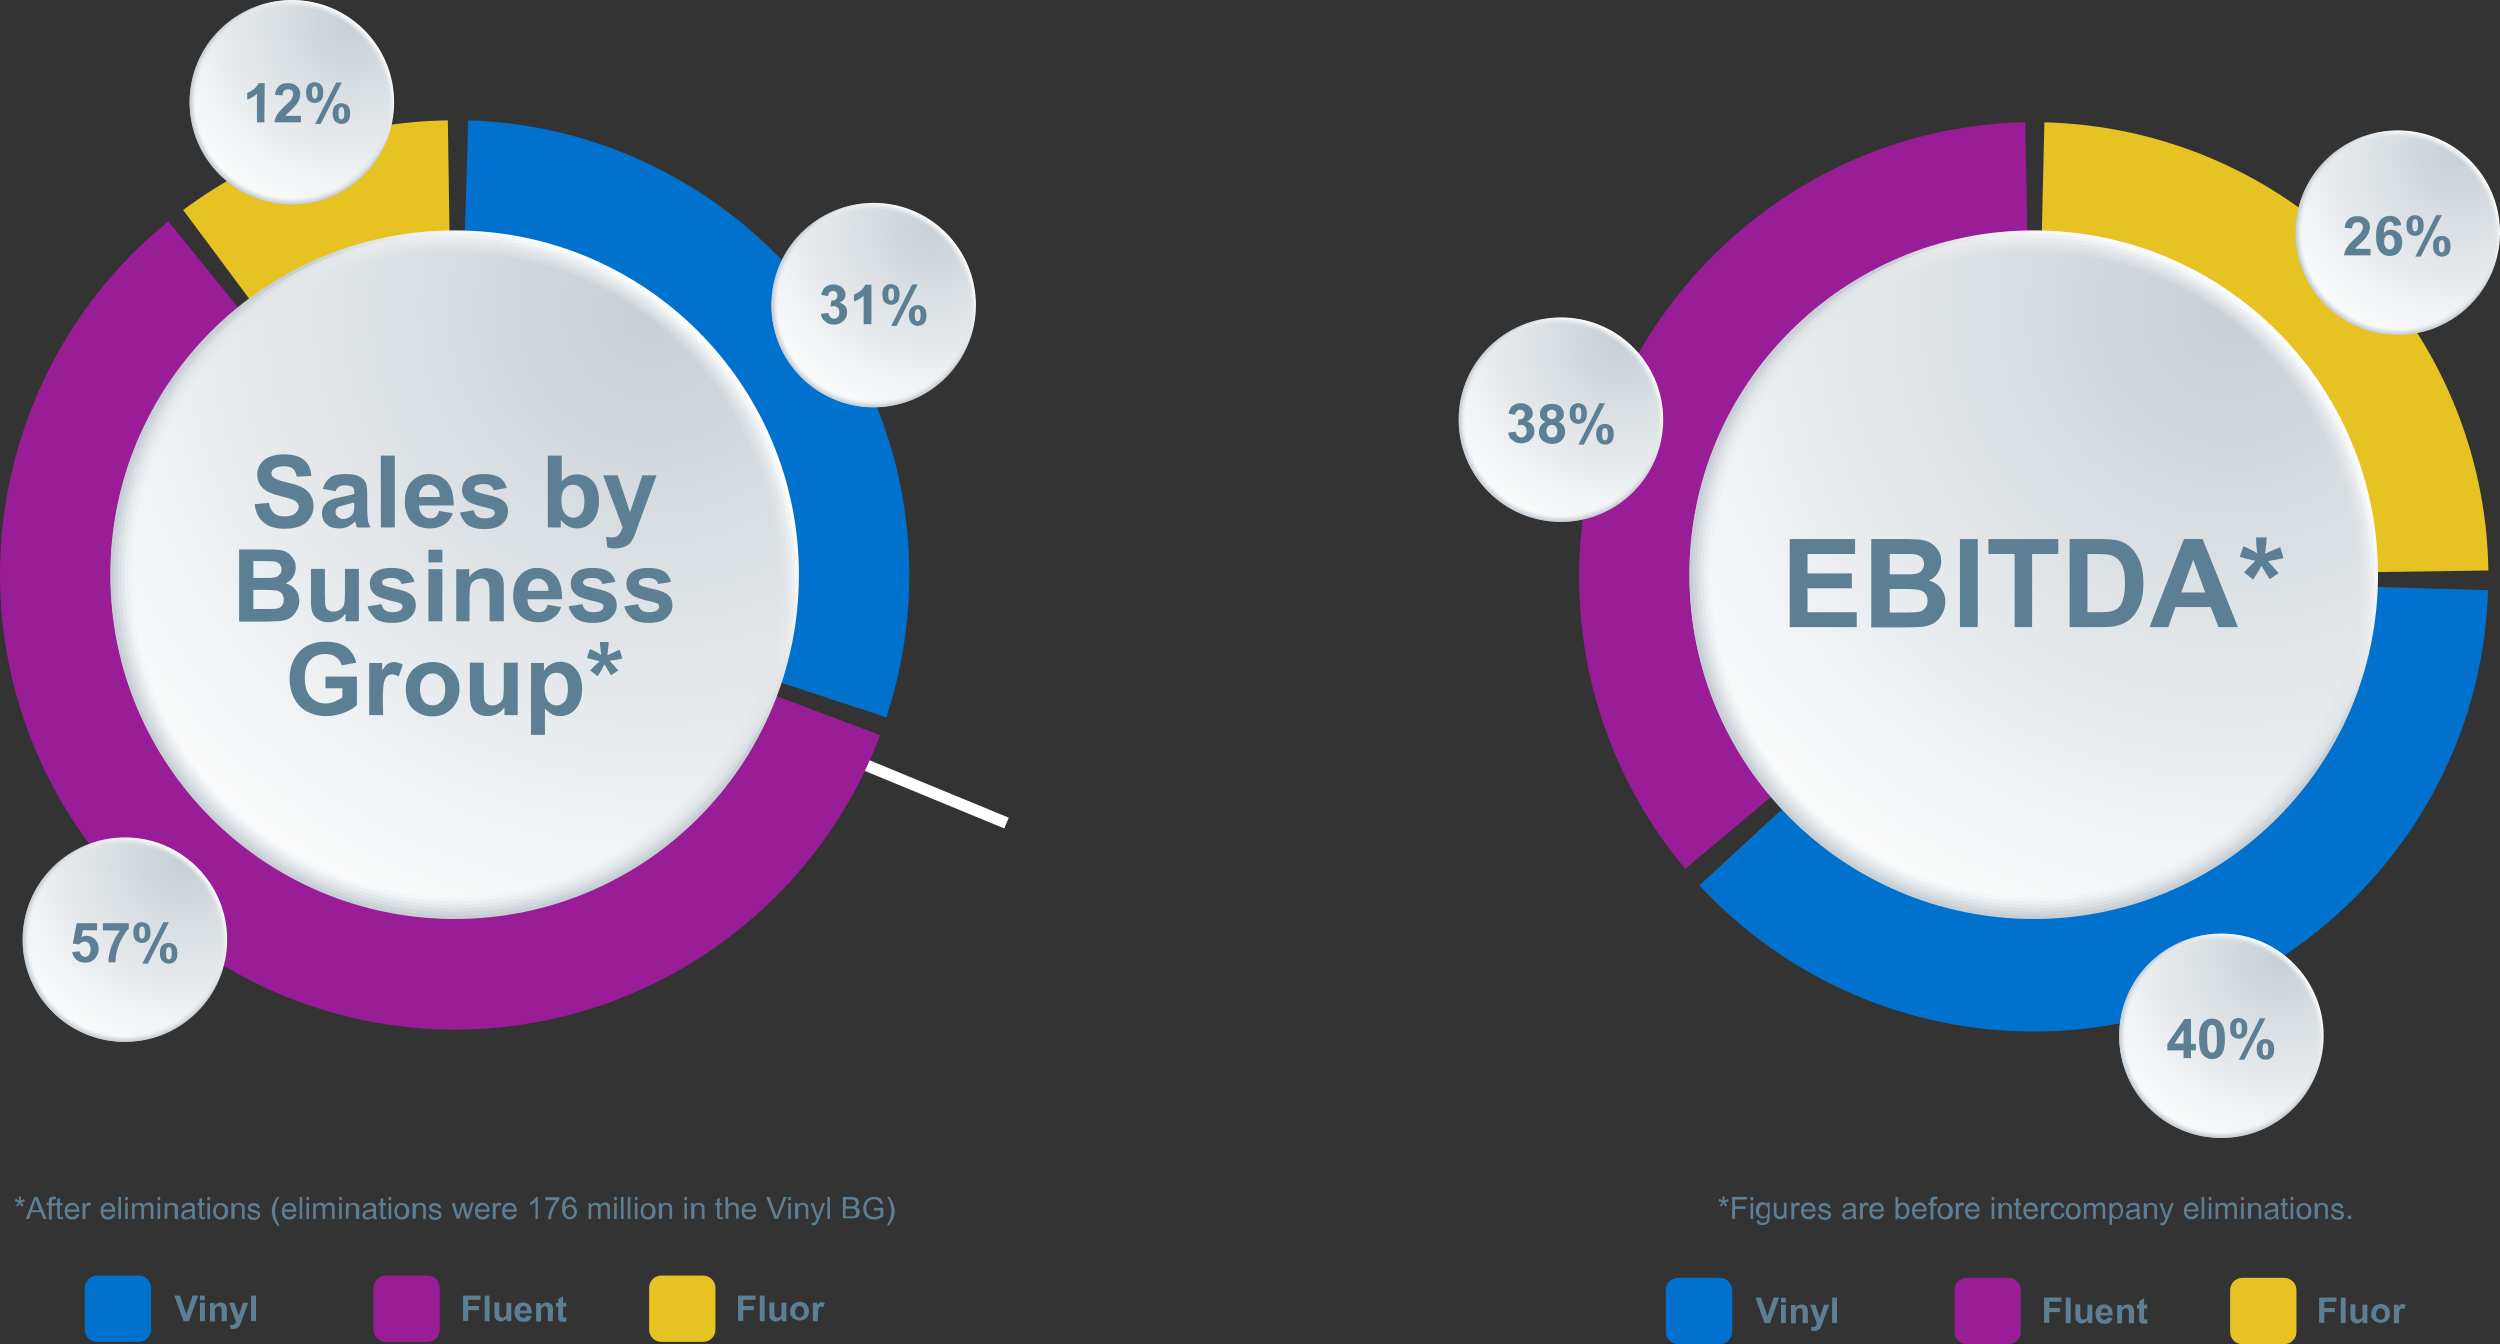 <?xml version="1.0" encoding="utf-8"?>
<!-- Generator: Adobe Illustrator 21.0.2, SVG Export Plug-In . SVG Version: 6.00 Build 0)  -->
<svg version="1.1" id="Layer_1" xmlns="http://www.w3.org/2000/svg" xmlns:xlink="http://www.w3.org/1999/xlink" x="0px" y="0px"
	 viewBox="0 0 772.6 415.4" style="enable-background:new 0 0 772.6 415.4;" xml:space="preserve">
<rect x="0" y="0" width="772.6" height="415.4" fill="#333333" stroke="none"/>
<style type="text/css">
	.st0{fill:#FFFFFF;}
	.st1{fill:#0072CE;}
	.st2{fill:#981D97;}
	.st3{fill:#E7C223;}
	.st4{fill:#AFB9C5;}
	.st5{fill:url(#SVGID_1_);}
	.st6{fill:url(#SVGID_2_);}
	.st7{fill:url(#SVGID_3_);}
	.st8{fill:url(#SVGID_4_);}
	.st9{fill:url(#SVGID_5_);}
	.st10{fill:url(#SVGID_6_);}
	.st11{fill:url(#SVGID_7_);}
	.st12{fill:#5C7F93;}
	.st13{fill:url(#SVGID_8_);}
	.st14{fill:url(#SVGID_9_);}
	.st15{fill:url(#SVGID_10_);}
	.st16{fill:url(#SVGID_11_);}
	.st17{fill:url(#SVGID_12_);}
	.st18{fill:url(#SVGID_13_);}
	.st19{fill:url(#SVGID_14_);}
	.st20{fill:url(#SVGID_15_);}
	.st21{fill:url(#SVGID_16_);}
	.st22{fill:url(#SVGID_17_);}
	.st23{fill:url(#SVGID_18_);}
	.st24{fill:url(#SVGID_19_);}
	.st25{fill:url(#SVGID_20_);}
	.st26{fill:url(#SVGID_21_);}
	.st27{fill:url(#SVGID_22_);}
	.st28{fill:url(#SVGID_23_);}
	.st29{fill:url(#SVGID_24_);}
	.st30{fill:url(#SVGID_25_);}
	.st31{fill:url(#SVGID_26_);}
	.st32{fill:url(#SVGID_27_);}
	.st33{fill:url(#SVGID_28_);}
	.st34{fill:url(#SVGID_29_);}
	.st35{opacity:0.5;fill:#0072CE;}
	.st36{fill:url(#SVGID_30_);}
	.st37{fill:url(#SVGID_31_);}
	.st38{fill:url(#SVGID_32_);}
	.st39{fill:url(#SVGID_33_);}
	.st40{fill:url(#SVGID_34_);}
	.st41{fill:url(#SVGID_35_);}
	.st42{fill:url(#SVGID_36_);}
	.st43{fill:url(#SVGID_37_);}
	.st44{fill:url(#SVGID_38_);}
	.st45{fill:url(#SVGID_39_);}
	.st46{fill:url(#SVGID_40_);}
	.st47{fill:url(#SVGID_41_);}
	.st48{fill:url(#SVGID_42_);}
	.st49{fill:url(#SVGID_43_);}
	.st50{fill:url(#SVGID_44_);}
	.st51{fill:url(#SVGID_45_);}
	.st52{fill:url(#SVGID_46_);}
	.st53{fill:url(#SVGID_47_);}
	.st54{fill:url(#SVGID_48_);}
	.st55{fill:url(#SVGID_49_);}
	.st56{fill:url(#SVGID_50_);}
	.st57{fill:url(#SVGID_51_);}
	.st58{fill:url(#SVGID_52_);}
	.st59{fill:url(#SVGID_53_);}
	.st60{fill:url(#SVGID_54_);}
	.st61{fill:url(#SVGID_55_);}
	.st62{fill:url(#SVGID_56_);}
	.st63{fill:url(#SVGID_57_);}
</style>
<g>
	
		<rect x="282.4" y="213.8" transform="matrix(0.381 -0.924 0.924 0.381 -49.022 413.136)" class="st0" width="3.6" height="58.7"/>
	<path class="st1" d="M140.5,177.6l4.2-140.4C220.2,39.4,281,102.1,281,177.6c0,15-2.4,29.9-7.1,44.1L140.5,177.6z"/>
	<path class="st2" d="M140.5,177.6L272,227.2c-20.6,54.6-73.1,91-131.5,91C63.4,318.1,0,254.7,0,177.6c0-42.3,19.1-82.5,52-109.2
		L140.5,177.6z"/>
	<path class="st3" d="M140.5,177.6L56.6,64.9c11.8-8.8,24.8-15.6,38.7-20.3s28.4-7.2,43.1-7.4L140.5,177.6z"/>
	<g>
		<g>
			<circle class="st4" cx="140.2" cy="177.6" r="106"/>
		</g>
		<g>
			
				<radialGradient id="SVGID_1_" cx="190.417" cy="287.567" r="106.398" gradientTransform="matrix(1 0 0 -1 0 418)" gradientUnits="userSpaceOnUse">
				<stop  offset="0" style="stop-color:#FFFFFF"/>
				<stop  offset="0.505" style="stop-color:#FDFDFE"/>
				<stop  offset="0.687" style="stop-color:#F6F8F9"/>
				<stop  offset="0.817" style="stop-color:#EBEDF0"/>
				<stop  offset="0.921" style="stop-color:#DADFE3"/>
				<stop  offset="1" style="stop-color:#C7CFD5"/>
			</radialGradient>
			<circle class="st5" cx="140.5" cy="177.6" r="106.4"/>
			
				<radialGradient id="SVGID_2_" cx="192.401" cy="293.639" r="124.15" gradientTransform="matrix(1 0 0 -1 0 418)" gradientUnits="userSpaceOnUse">
				<stop  offset="0" style="stop-color:#F6F7F8"/>
				<stop  offset="0.432" style="stop-color:#F4F5F6"/>
				<stop  offset="0.676" style="stop-color:#EBEEF0"/>
				<stop  offset="0.874" style="stop-color:#DEE2E6"/>
				<stop  offset="1" style="stop-color:#D0D7DC"/>
			</radialGradient>
			<circle class="st6" cx="140.5" cy="177.6" r="105.3"/>
			
				<radialGradient id="SVGID_3_" cx="194.333" cy="299.575" r="142.58" gradientTransform="matrix(1 0 0 -1 0 418)" gradientUnits="userSpaceOnUse">
				<stop  offset="0" style="stop-color:#ECEFF1"/>
				<stop  offset="0.487" style="stop-color:#E9ECEE"/>
				<stop  offset="0.88" style="stop-color:#DFE3E7"/>
				<stop  offset="1" style="stop-color:#DADFE3"/>
			</radialGradient>
			<circle class="st7" cx="140.5" cy="177.6" r="104.2"/>
			
				<radialGradient id="SVGID_4_" cx="196.213" cy="305.374" r="161.677" gradientTransform="matrix(1 0 0 -1 0 418)" gradientUnits="userSpaceOnUse">
				<stop  offset="0" style="stop-color:#E3E7EA"/>
				<stop  offset="1" style="stop-color:#E3E7EA"/>
			</radialGradient>
			<circle class="st8" cx="140.5" cy="177.6" r="103.1"/>
			
				<radialGradient id="SVGID_5_" cx="198.041" cy="311.036" r="181.426" gradientTransform="matrix(1 0 0 -1 0 418)" gradientUnits="userSpaceOnUse">
				<stop  offset="0" style="stop-color:#DADFE3"/>
				<stop  offset="0.524" style="stop-color:#E1E5E8"/>
				<stop  offset="1" style="stop-color:#ECEFF1"/>
			</radialGradient>
			<circle class="st9" cx="140.5" cy="177.6" r="102"/>
			
				<radialGradient id="SVGID_6_" cx="199.816" cy="316.56" r="201.808" gradientTransform="matrix(1 0 0 -1 0 418)" gradientUnits="userSpaceOnUse">
				<stop  offset="0" style="stop-color:#D0D7DC"/>
				<stop  offset="0.433" style="stop-color:#DEE3E6"/>
				<stop  offset="1" style="stop-color:#F6F7F8"/>
			</radialGradient>
			<circle class="st10" cx="140.5" cy="177.6" r="100.9"/>
			
				<radialGradient id="SVGID_7_" cx="201.539" cy="321.948" r="222.8" gradientTransform="matrix(1 0 0 -1 0 418)" gradientUnits="userSpaceOnUse">
				<stop  offset="0" style="stop-color:#C7CFD5"/>
				<stop  offset="1" style="stop-color:#FFFFFF"/>
			</radialGradient>
			<circle class="st11" cx="140.5" cy="177.6" r="99.8"/>
		</g>
	</g>
	<g>
		<g>
			<path class="st12" d="M78.7,155.8l4.4-0.4c0.3,1.5,0.8,2.5,1.6,3.2c0.8,0.7,1.9,1,3.2,1c1.4,0,2.5-0.3,3.3-0.9
				c0.7-0.6,1.1-1.3,1.1-2.1c0-0.5-0.2-1-0.5-1.3c-0.3-0.4-0.8-0.7-1.6-1c-0.5-0.2-1.7-0.5-3.6-1c-2.4-0.6-4.1-1.3-5.1-2.2
				c-1.4-1.2-2-2.7-2-4.5c0-1.1,0.3-2.2,1-3.2c0.6-1,1.6-1.7,2.8-2.2c1.2-0.5,2.7-0.8,4.4-0.8c2.8,0,4.9,0.6,6.3,1.8
				s2.1,2.9,2.2,4.9l-4.5,0.2c-0.2-1.1-0.6-2-1.2-2.5s-1.6-0.7-2.8-0.7c-1.3,0-2.3,0.3-3.1,0.8c-0.5,0.3-0.7,0.8-0.7,1.4
				c0,0.5,0.2,1,0.7,1.3c0.6,0.5,1.9,1,4.1,1.5s3.8,1,4.8,1.6c1,0.5,1.9,1.3,2.5,2.3s0.9,2.1,0.9,3.5c0,1.3-0.4,2.5-1.1,3.6
				s-1.7,1.9-3,2.5c-1.3,0.5-2.9,0.8-4.8,0.8c-2.8,0-5-0.6-6.5-1.9C79.9,160.2,79,158.3,78.7,155.8z"/>
			<path class="st12" d="M103.7,151.8l-3.9-0.7c0.4-1.6,1.2-2.7,2.2-3.5s2.6-1.1,4.7-1.1c1.9,0,3.3,0.2,4.2,0.7c0.9,0.4,1.6,1,2,1.7
				s0.6,2,0.6,3.8v5c0,1.4,0.1,2.5,0.2,3.1c0.1,0.7,0.4,1.4,0.8,2.2h-4.2c-0.1-0.3-0.2-0.7-0.4-1.3c-0.1-0.3-0.1-0.4-0.2-0.5
				c-0.7,0.7-1.5,1.2-2.3,1.6c-0.8,0.4-1.7,0.5-2.6,0.5c-1.7,0-3-0.4-3.9-1.3c-1-0.9-1.4-2-1.4-3.4c0-0.9,0.2-1.7,0.7-2.4
				c0.4-0.7,1-1.3,1.8-1.6c0.8-0.4,1.9-0.7,3.4-1c2-0.4,3.4-0.7,4.1-1v-0.4c0-0.8-0.2-1.4-0.6-1.7s-1.2-0.5-2.3-0.5
				c-0.8,0-1.3,0.1-1.8,0.4S103.9,151.1,103.7,151.8z M109.4,155.3c-0.5,0.2-1.4,0.4-2.6,0.7s-2,0.5-2.3,0.7
				c-0.6,0.4-0.8,0.9-0.8,1.5s0.2,1.1,0.7,1.5c0.4,0.4,1,0.7,1.7,0.7c0.8,0,1.5-0.3,2.2-0.8c0.5-0.4,0.9-0.9,1-1.4
				c0.1-0.4,0.2-1.1,0.2-2.1L109.4,155.3L109.4,155.3z"/>
			<path class="st12" d="M117.7,163v-22.2h4.3V163H117.7z"/>
			<path class="st12" d="M135.7,157.9l4.2,0.7c-0.5,1.6-1.4,2.7-2.6,3.5c-1.2,0.8-2.6,1.2-4.4,1.2c-2.8,0-4.9-0.9-6.2-2.7
				c-1.1-1.5-1.6-3.3-1.6-5.5c0-2.7,0.7-4.8,2.1-6.3c1.4-1.5,3.2-2.3,5.3-2.3c2.4,0,4.3,0.8,5.7,2.4c1.4,1.6,2,4,2,7.3h-10.7
				c0,1.3,0.4,2.2,1,2.9c0.7,0.7,1.5,1.1,2.5,1.1c0.7,0,1.2-0.2,1.7-0.5S135.4,158.7,135.7,157.9z M135.9,153.6c0-1.2-0.3-2.2-1-2.8
				s-1.3-1-2.2-1s-1.7,0.3-2.3,1s-0.9,1.6-0.9,2.8H135.9z"/>
			<path class="st12" d="M142.1,158.4l4.3-0.7c0.2,0.8,0.5,1.5,1.1,1.9s1.3,0.6,2.3,0.6c1.1,0,1.9-0.2,2.5-0.6
				c0.4-0.3,0.6-0.7,0.6-1.1c0-0.3-0.1-0.6-0.3-0.8s-0.7-0.4-1.4-0.6c-3.4-0.8-5.6-1.4-6.5-2.1c-1.3-0.9-1.9-2.1-1.9-3.6
				c0-1.4,0.5-2.6,1.6-3.5s2.8-1.4,5.1-1.4c2.2,0,3.8,0.4,4.9,1.1c1.1,0.7,1.8,1.8,2.2,3.2l-4,0.7c-0.2-0.6-0.5-1.1-1-1.4
				c-0.5-0.3-1.2-0.5-2.1-0.5c-1.1,0-1.9,0.2-2.4,0.5c-0.3,0.2-0.5,0.5-0.5,0.9c0,0.3,0.1,0.6,0.4,0.8c0.4,0.3,1.7,0.7,4,1.2
				s3.8,1.1,4.7,1.9c0.9,0.8,1.3,1.8,1.3,3.2c0,1.5-0.6,2.7-1.8,3.8s-3.1,1.6-5.5,1.6c-2.2,0-3.9-0.4-5.2-1.3
				C143.3,161.1,142.5,159.9,142.1,158.4z"/>
			<path class="st12" d="M169.3,163v-22.2h4.3v8c1.3-1.5,2.9-2.2,4.7-2.2c2,0,3.6,0.7,4.9,2.1c1.3,1.4,1.9,3.5,1.9,6.1
				c0,2.7-0.7,4.9-2,6.3c-1.3,1.5-2.9,2.2-4.8,2.2c-0.9,0-1.8-0.2-2.7-0.7s-1.7-1.1-2.3-2v2.4L169.3,163L169.3,163z M173.5,154.6
				c0,1.7,0.3,2.9,0.8,3.7c0.7,1.1,1.7,1.7,2.9,1.7c0.9,0,1.7-0.4,2.4-1.2s1-2.1,1-3.8c0-1.8-0.3-3.2-1-4s-1.5-1.2-2.6-1.2
				c-1,0-1.9,0.4-2.5,1.2C173.8,151.8,173.5,153,173.5,154.6z"/>
			<path class="st12" d="M186.4,146.9h4.5l3.8,11.4l3.8-11.4h4.4l-5.7,15.5l-1,2.8c-0.4,0.9-0.7,1.7-1.1,2.1
				c-0.3,0.5-0.7,0.9-1.2,1.2c-0.4,0.3-1,0.5-1.6,0.7s-1.4,0.3-2.2,0.3s-1.6-0.1-2.4-0.3l-0.4-3.3c0.7,0.1,1.3,0.2,1.8,0.2
				c1,0,1.7-0.3,2.2-0.9c0.5-0.6,0.8-1.3,1.1-2.2L186.4,146.9z"/>
			<path class="st12" d="M73.9,169.8h8.9c1.8,0,3.1,0.1,3.9,0.2c0.9,0.1,1.6,0.5,2.3,0.9c0.7,0.5,1.2,1.1,1.7,1.9
				c0.5,0.8,0.7,1.6,0.7,2.6s-0.3,2-0.8,2.9c-0.6,0.9-1.3,1.5-2.3,2c1.4,0.4,2.4,1.1,3.1,2s1.1,2.1,1.1,3.3c0,1-0.2,2-0.7,2.9
				c-0.5,1-1.1,1.7-1.9,2.3s-1.8,0.9-3,1.1c-0.7,0.1-2.5,0.1-5.4,0.2h-7.6C73.9,192.1,73.9,169.8,73.9,169.8z M78.3,173.5v5.1h2.9
				c1.7,0,2.8,0,3.3-0.1c0.8-0.1,1.4-0.4,1.8-0.8c0.4-0.4,0.7-1,0.7-1.7s-0.2-1.2-0.6-1.7c-0.4-0.4-0.9-0.7-1.7-0.8
				c-0.4,0-1.7-0.1-3.8-0.1h-2.6V173.5z M78.3,182.3v5.9h4.1c1.6,0,2.6,0,3.1-0.1c0.7-0.1,1.2-0.4,1.6-0.9s0.6-1.1,0.6-1.9
				c0-0.7-0.2-1.2-0.5-1.7s-0.8-0.8-1.4-1s-1.9-0.3-4-0.3H78.3z"/>
			<path class="st12" d="M106.8,192v-2.4c-0.6,0.9-1.4,1.5-2.3,2c-1,0.5-2,0.7-3,0.7c-1.1,0-2-0.2-2.9-0.7s-1.5-1.1-1.9-2
				s-0.6-2-0.6-3.6v-10.2h4.3v7.4c0,2.3,0.1,3.6,0.2,4.2c0.2,0.5,0.4,0.9,0.9,1.2c0.4,0.3,0.9,0.4,1.6,0.4s1.4-0.2,2-0.6
				s1-0.9,1.2-1.5s0.3-2,0.3-4.3v-6.8h4.3V192H106.8z"/>
			<path class="st12" d="M113.6,187.4l4.3-0.7c0.2,0.8,0.5,1.5,1.1,1.9s1.3,0.6,2.3,0.6c1.1,0,1.9-0.2,2.5-0.6
				c0.4-0.3,0.6-0.7,0.6-1.1c0-0.3-0.1-0.6-0.3-0.8c-0.2-0.2-0.7-0.4-1.4-0.6c-3.4-0.8-5.6-1.4-6.5-2.1c-1.3-0.9-1.9-2.1-1.9-3.6
				c0-1.4,0.5-2.6,1.6-3.5s2.8-1.4,5.1-1.4c2.2,0,3.8,0.4,4.9,1.1c1.1,0.7,1.8,1.8,2.2,3.2l-4,0.7c-0.2-0.6-0.5-1.1-1-1.4
				c-0.5-0.3-1.2-0.5-2.1-0.5c-1.1,0-1.9,0.2-2.4,0.5c-0.3,0.2-0.5,0.5-0.5,0.9c0,0.3,0.1,0.6,0.4,0.8c0.4,0.3,1.7,0.7,4,1.2
				s3.8,1.1,4.7,1.9c0.9,0.8,1.3,1.8,1.3,3.2c0,1.5-0.6,2.7-1.8,3.8c-1.2,1.1-3.1,1.6-5.5,1.6c-2.2,0-3.9-0.4-5.2-1.3
				C114.9,190.1,114,188.9,113.6,187.4z"/>
			<path class="st12" d="M132.4,173.8v-3.9h4.3v3.9H132.4z M132.4,192v-16.1h4.3V192H132.4z"/>
			<path class="st12" d="M155.6,192h-4.3v-8.2c0-1.7-0.1-2.9-0.3-3.4s-0.5-0.9-0.9-1.2s-0.9-0.4-1.5-0.4c-0.7,0-1.4,0.2-2,0.6
				c-0.6,0.4-1,0.9-1.2,1.6c-0.2,0.7-0.3,1.9-0.3,3.7v7.3H141v-16.1h4v2.4c1.4-1.8,3.2-2.7,5.3-2.7c0.9,0,1.8,0.2,2.6,0.5
				s1.4,0.8,1.8,1.3c0.4,0.5,0.7,1.1,0.8,1.8c0.2,0.7,0.2,1.6,0.2,2.9v9.9H155.6z"/>
			<path class="st12" d="M169.2,186.9l4.2,0.7c-0.5,1.6-1.4,2.7-2.6,3.5c-1.2,0.8-2.6,1.2-4.4,1.2c-2.8,0-4.9-0.9-6.2-2.7
				c-1.1-1.5-1.6-3.3-1.6-5.5c0-2.7,0.7-4.8,2.1-6.3c1.4-1.5,3.2-2.3,5.3-2.3c2.4,0,4.3,0.8,5.7,2.4c1.4,1.6,2,4,2,7.3H163
				c0,1.3,0.4,2.2,1,2.9c0.7,0.7,1.5,1.1,2.5,1.1c0.7,0,1.2-0.2,1.7-0.5S169,187.7,169.2,186.9z M169.5,182.6c0-1.2-0.3-2.2-1-2.8
				s-1.3-1-2.2-1s-1.7,0.3-2.3,1s-0.9,1.6-0.9,2.8H169.5z"/>
			<path class="st12" d="M175.7,187.4l4.3-0.7c0.2,0.8,0.5,1.5,1.1,1.9s1.3,0.6,2.3,0.6c1.1,0,1.9-0.2,2.5-0.6
				c0.4-0.3,0.6-0.7,0.6-1.1c0-0.3-0.1-0.6-0.3-0.8s-0.7-0.4-1.4-0.6c-3.4-0.8-5.6-1.4-6.5-2.1c-1.3-0.9-1.9-2.1-1.9-3.6
				c0-1.4,0.5-2.6,1.6-3.5s2.8-1.4,5.1-1.4c2.2,0,3.8,0.4,4.9,1.1c1.1,0.7,1.8,1.8,2.2,3.2l-4,0.7c-0.2-0.6-0.5-1.1-1-1.4
				c-0.5-0.3-1.2-0.5-2.1-0.5c-1.1,0-1.9,0.2-2.4,0.5c-0.3,0.2-0.5,0.5-0.5,0.9c0,0.3,0.1,0.6,0.4,0.8c0.4,0.3,1.7,0.7,4,1.2
				s3.8,1.1,4.7,1.9c0.9,0.8,1.3,1.8,1.3,3.2c0,1.5-0.6,2.7-1.8,3.8s-3.1,1.6-5.5,1.6c-2.2,0-3.9-0.4-5.2-1.3
				C176.9,190.1,176.1,188.9,175.7,187.4z"/>
			<path class="st12" d="M192.9,187.4l4.3-0.7c0.2,0.8,0.5,1.5,1.1,1.9s1.3,0.6,2.3,0.6c1.1,0,1.9-0.2,2.5-0.6
				c0.4-0.3,0.6-0.7,0.6-1.1c0-0.3-0.1-0.6-0.3-0.8s-0.7-0.4-1.4-0.6c-3.4-0.8-5.6-1.4-6.5-2.1c-1.3-0.9-1.9-2.1-1.9-3.6
				c0-1.4,0.5-2.6,1.6-3.5s2.8-1.4,5.1-1.4c2.2,0,3.8,0.4,4.9,1.1c1.1,0.7,1.8,1.8,2.2,3.2l-4,0.7c-0.2-0.6-0.5-1.1-1-1.4
				c-0.5-0.3-1.2-0.5-2.1-0.5c-1.1,0-1.9,0.2-2.4,0.5c-0.3,0.2-0.5,0.5-0.5,0.9c0,0.3,0.1,0.6,0.4,0.8c0.4,0.3,1.7,0.7,4,1.2
				s3.8,1.1,4.7,1.9c0.9,0.8,1.3,1.8,1.3,3.2c0,1.5-0.6,2.7-1.8,3.8s-3.1,1.6-5.5,1.6c-2.2,0-3.9-0.4-5.2-1.3
				C194.1,190.1,193.3,188.9,192.9,187.4z"/>
			<path class="st12" d="M100.6,212.8v-3.7h9.7v8.8c-0.9,0.9-2.3,1.7-4.1,2.4c-1.8,0.7-3.6,1-5.4,1c-2.3,0-4.3-0.5-6.1-1.5
				s-3-2.4-3.9-4.2s-1.3-3.8-1.3-5.9c0-2.3,0.5-4.4,1.5-6.2s2.4-3.2,4.3-4.1c1.4-0.7,3.2-1.1,5.3-1.1c2.8,0,4.9,0.6,6.5,1.7
				c1.5,1.2,2.5,2.8,3,4.8l-4.5,0.8c-0.3-1.1-0.9-1.9-1.8-2.6c-0.9-0.6-1.9-0.9-3.2-0.9c-2,0-3.5,0.6-4.7,1.9
				c-1.2,1.2-1.7,3.1-1.7,5.5c0,2.6,0.6,4.6,1.8,5.9c1.2,1.3,2.7,2,4.6,2c0.9,0,1.9-0.2,2.8-0.6c0.9-0.4,1.8-0.8,2.4-1.3v-2.8h-5.2
				V212.8z"/>
			<path class="st12" d="M118.4,221h-4.3v-16.1h4v2.3c0.7-1.1,1.3-1.8,1.8-2.1s1.2-0.5,1.8-0.5c1,0,1.9,0.3,2.8,0.8l-1.3,3.7
				c-0.7-0.5-1.4-0.7-2-0.7s-1.1,0.2-1.5,0.5s-0.7,0.9-1,1.8c-0.2,0.9-0.4,2.7-0.4,5.4L118.4,221L118.4,221z"/>
			<path class="st12" d="M125.4,212.7c0-1.4,0.3-2.8,1-4.1s1.7-2.3,3-3c1.3-0.7,2.7-1,4.3-1c2.4,0,4.4,0.8,6,2.4
				c1.6,1.6,2.3,3.6,2.3,6s-0.8,4.4-2.4,6c-1.6,1.6-3.5,2.4-5.9,2.4c-1.5,0-2.9-0.3-4.2-1s-2.4-1.6-3.1-2.9
				C125.7,216.2,125.4,214.6,125.4,212.7z M129.8,213c0,1.6,0.4,2.8,1.1,3.7s1.7,1.3,2.8,1.3s2-0.4,2.8-1.3c0.8-0.8,1.1-2.1,1.1-3.7
				c0-1.6-0.4-2.8-1.1-3.6c-0.8-0.8-1.7-1.3-2.8-1.3s-2,0.4-2.8,1.3C130.1,210.2,129.8,211.4,129.8,213z"/>
			<path class="st12" d="M155.9,221v-2.4c-0.6,0.9-1.4,1.5-2.3,2c-1,0.5-2,0.7-3,0.7c-1.1,0-2-0.2-2.9-0.7s-1.5-1.1-1.9-2
				s-0.6-2-0.6-3.6v-10.2h4.3v7.4c0,2.3,0.1,3.6,0.2,4.2c0.2,0.5,0.4,0.9,0.9,1.2c0.4,0.3,0.9,0.4,1.6,0.4c0.7,0,1.4-0.2,2-0.6
				s1-0.9,1.2-1.5s0.3-2,0.3-4.3v-6.8h4.3V221H155.9z"/>
			<path class="st12" d="M164.1,204.9h4v2.4c0.5-0.8,1.2-1.5,2.1-2s1.9-0.8,2.9-0.8c1.9,0,3.5,0.7,4.8,2.2s2,3.5,2,6.1
				c0,2.7-0.7,4.8-2,6.3s-2.9,2.2-4.8,2.2c-0.9,0-1.7-0.2-2.4-0.5c-0.7-0.4-1.5-1-2.3-1.8v8.1h-4.3V204.9z M168.3,212.7
				c0,1.8,0.4,3.1,1.1,4c0.7,0.9,1.6,1.3,2.6,1.3s1.8-0.4,2.5-1.2s1-2.1,1-3.9c0-1.7-0.3-2.9-1-3.8c-0.7-0.8-1.5-1.2-2.5-1.2
				s-1.9,0.4-2.6,1.2C168.7,209.9,168.3,211.1,168.3,212.7z"/>
			<path class="st12" d="M184.7,209l-2.3-1.8c0.7-0.8,1.5-1.6,2.3-2.3c0.3-0.3,0.5-0.5,0.6-0.6c-0.3,0-1-0.2-2.2-0.5
				c-0.9-0.2-1.4-0.4-1.7-0.5l0.9-2.7c1.3,0.5,2.5,1.1,3.5,1.8c-0.2-1.6-0.4-3-0.4-4h2.7c0,0.7-0.1,2.1-0.4,4.1
				c0.2-0.1,0.6-0.3,1.3-0.6c0.9-0.4,1.7-0.8,2.5-1.1l0.8,2.7c-1.1,0.3-2.4,0.5-3.9,0.7l1.8,2c0.4,0.4,0.7,0.8,0.9,1l-2.3,1.5
				l-2-3.4C186.2,206.6,185.5,207.8,184.7,209z"/>
		</g>
	</g>
	<g>
		<g>
			<path class="st12" d="M4.6,371.2l0.2-0.7c0.5,0.2,0.8,0.3,1.1,0.5c-0.1-0.6-0.1-0.9-0.1-1.2h0.7c0,0.3,0,0.7-0.1,1.2
				c0.3-0.2,0.7-0.3,1.1-0.4l0.2,0.7c-0.4,0.1-0.8,0.2-1.2,0.3c0.2,0.2,0.5,0.5,0.8,0.9l-0.6,0.4c-0.2-0.2-0.4-0.6-0.6-1
				c-0.2,0.4-0.4,0.8-0.6,1L5,372.5c0.4-0.4,0.6-0.7,0.8-0.9C5.3,371.4,4.9,371.3,4.6,371.2z"/>
			<path class="st12" d="M8,376.7l2.6-6.8h1l2.8,6.8h-1l-0.8-2.1H9.7L9,376.7H8z M9.9,374h2.3l-0.7-1.9c-0.2-0.6-0.4-1-0.5-1.4
				c-0.1,0.4-0.2,0.9-0.4,1.3L9.9,374z"/>
			<path class="st12" d="M15.1,376.7v-4.3h-0.7v-0.7h0.7v-0.5c0-0.3,0-0.6,0.1-0.7c0.1-0.2,0.2-0.4,0.4-0.5s0.5-0.2,0.9-0.2
				c0.2,0,0.5,0,0.8,0.1l-0.1,0.7c-0.2,0-0.3,0-0.5,0c-0.3,0-0.4,0.1-0.5,0.2s-0.2,0.3-0.2,0.6v0.5h1v0.7h-1v4.3h-0.9V376.7z"/>
			<path class="st12" d="M19.4,376l0.1,0.7c-0.2,0-0.4,0.1-0.6,0.1c-0.3,0-0.5,0-0.7-0.1s-0.3-0.2-0.4-0.4s-0.1-0.5-0.1-1v-2.8h-0.6
				v-0.7h0.6v-1.2l0.8-0.5v1.7h0.8v0.7h-0.8v2.9c0,0.2,0,0.4,0,0.5s0.1,0.1,0.1,0.2s0.2,0.1,0.3,0.1C19.1,376,19.3,376,19.4,376z"/>
			<path class="st12" d="M23.6,375.2l0.9,0.1c-0.1,0.5-0.4,0.9-0.8,1.2c-0.4,0.3-0.8,0.4-1.4,0.4c-0.7,0-1.3-0.2-1.7-0.7
				c-0.4-0.4-0.6-1.1-0.6-1.9s0.2-1.5,0.6-1.9c0.4-0.5,1-0.7,1.7-0.7s1.2,0.2,1.6,0.7c0.4,0.4,0.6,1.1,0.6,1.9c0,0,0,0.1,0,0.2h-3.7
				c0,0.5,0.2,1,0.5,1.2c0.3,0.3,0.6,0.4,1,0.4c0.3,0,0.6-0.1,0.8-0.2C23.3,375.8,23.5,375.5,23.6,375.2z M20.9,373.8h2.8
				c0-0.4-0.1-0.7-0.3-0.9c-0.3-0.3-0.6-0.5-1-0.5s-0.7,0.1-1,0.4C21,373,20.9,373.4,20.9,373.8z"/>
			<path class="st12" d="M25.5,376.7v-4.9h0.8v0.7c0.2-0.3,0.4-0.6,0.5-0.7c0.2-0.1,0.3-0.2,0.5-0.2c0.3,0,0.6,0.1,0.9,0.3l-0.3,0.8
				c-0.2-0.1-0.4-0.2-0.6-0.2s-0.3,0.1-0.5,0.2s-0.2,0.3-0.3,0.5c-0.1,0.3-0.1,0.6-0.1,1v2.6L25.5,376.7L25.5,376.7z"/>
			<path class="st12" d="M34.7,375.2l0.9,0.1c-0.1,0.5-0.4,0.9-0.8,1.2c-0.4,0.3-0.8,0.4-1.4,0.4c-0.7,0-1.3-0.2-1.7-0.7
				c-0.4-0.4-0.6-1.1-0.6-1.9s0.2-1.5,0.6-1.9c0.4-0.5,1-0.7,1.7-0.7s1.2,0.2,1.6,0.7c0.4,0.4,0.6,1.1,0.6,1.9c0,0,0,0.1,0,0.2h-3.7
				c0,0.5,0.2,1,0.5,1.2c0.3,0.3,0.6,0.4,1,0.4c0.3,0,0.6-0.1,0.8-0.2C34.4,375.8,34.6,375.5,34.7,375.2z M31.9,373.8h2.8
				c0-0.4-0.1-0.7-0.3-0.9c-0.3-0.3-0.6-0.5-1-0.5s-0.7,0.1-1,0.4C32.1,373,32,373.4,31.9,373.8z"/>
			<path class="st12" d="M36.6,376.7v-6.8h0.8v6.8H36.6z"/>
			<path class="st12" d="M38.7,370.9v-1h0.8v1H38.7z M38.7,376.7v-4.9h0.8v4.9H38.7z"/>
			<path class="st12" d="M40.8,376.7v-4.9h0.7v0.7c0.2-0.2,0.4-0.4,0.6-0.6c0.3-0.1,0.5-0.2,0.9-0.2s0.7,0.1,0.9,0.2
				s0.4,0.4,0.5,0.6c0.4-0.6,0.9-0.9,1.5-0.9c0.5,0,0.9,0.1,1.1,0.4c0.3,0.3,0.4,0.7,0.4,1.3v3.4h-0.8v-3.1c0-0.3,0-0.6-0.1-0.7
				s-0.2-0.3-0.3-0.4s-0.3-0.1-0.5-0.1c-0.3,0-0.6,0.1-0.9,0.3c-0.2,0.2-0.3,0.6-0.3,1.1v2.9h-0.8v-3.2c0-0.4-0.1-0.6-0.2-0.8
				c-0.1-0.2-0.4-0.3-0.7-0.3c-0.2,0-0.5,0.1-0.7,0.2s-0.3,0.3-0.4,0.5s-0.1,0.6-0.1,1v2.6H40.8z"/>
			<path class="st12" d="M48.7,370.9v-1h0.8v1H48.7z M48.7,376.7v-4.9h0.8v4.9H48.7z"/>
			<path class="st12" d="M50.9,376.7v-4.9h0.8v0.7c0.4-0.5,0.9-0.8,1.6-0.8c0.3,0,0.6,0.1,0.8,0.2s0.4,0.2,0.6,0.4
				c0.1,0.2,0.2,0.4,0.3,0.6c0,0.2,0,0.4,0,0.8v3h-1v-3c0-0.3,0-0.6-0.1-0.8c-0.1-0.2-0.2-0.3-0.3-0.4c-0.2-0.1-0.4-0.2-0.6-0.2
				c-0.4,0-0.7,0.1-0.9,0.3c-0.3,0.2-0.4,0.7-0.4,1.3v2.7L50.9,376.7L50.9,376.7z"/>
			<path class="st12" d="M59.4,376.1c-0.3,0.3-0.6,0.4-0.9,0.6c-0.3,0.1-0.6,0.2-0.9,0.2c-0.5,0-1-0.1-1.2-0.4
				c-0.3-0.3-0.4-0.6-0.4-1c0-0.2,0.1-0.5,0.2-0.7c0.1-0.2,0.3-0.4,0.4-0.5c0.2-0.1,0.4-0.2,0.6-0.3c0.2,0,0.4-0.1,0.7-0.1
				c0.7-0.1,1.2-0.2,1.5-0.3c0-0.1,0-0.2,0-0.2c0-0.3-0.1-0.6-0.2-0.7c-0.2-0.2-0.5-0.3-1-0.3c-0.4,0-0.7,0.1-0.9,0.2
				s-0.3,0.4-0.4,0.7l-0.8-0.1c0.1-0.3,0.2-0.6,0.4-0.8c0.2-0.2,0.4-0.4,0.7-0.5s0.7-0.2,1.1-0.2c0.4,0,0.8,0,1,0.1
				c0.3,0.1,0.5,0.2,0.6,0.4c0.1,0.2,0.2,0.3,0.3,0.6c0,0.1,0,0.4,0,0.8v1.1c0,0.8,0,1.3,0.1,1.5s0.1,0.4,0.2,0.6h-0.9
				C59.4,376.6,59.4,376.4,59.4,376.1z M59.3,374.3c-0.3,0.1-0.8,0.2-1.4,0.3c-0.3,0-0.6,0.1-0.7,0.2c-0.1,0.1-0.3,0.2-0.3,0.3
				s-0.1,0.3-0.1,0.4c0,0.2,0.1,0.4,0.3,0.6c0.2,0.1,0.4,0.2,0.7,0.2s0.6-0.1,0.9-0.2c0.2-0.1,0.4-0.3,0.6-0.6
				c0.1-0.2,0.1-0.5,0.1-0.8L59.3,374.3L59.3,374.3z"/>
			<path class="st12" d="M63.3,376l0.1,0.7c-0.2,0-0.4,0.1-0.6,0.1c-0.3,0-0.5,0-0.7-0.1s-0.3-0.2-0.4-0.4s-0.1-0.5-0.1-1v-2.8H61
				v-0.7h0.6v-1.2l0.8-0.5v1.7h0.8v0.7h-0.8v2.9c0,0.2,0,0.4,0,0.5s0.1,0.1,0.1,0.2s0.2,0.1,0.3,0.1C63,376,63.1,376,63.3,376z"/>
			<path class="st12" d="M64.1,370.9v-1h0.8v1H64.1z M64.1,376.7v-4.9h0.8v4.9H64.1z"/>
			<path class="st12" d="M65.9,374.3c0-0.9,0.3-1.6,0.8-2c0.4-0.4,0.9-0.5,1.5-0.5c0.7,0,1.2,0.2,1.7,0.7c0.4,0.4,0.6,1.1,0.6,1.8
				c0,0.6-0.1,1.1-0.3,1.5c-0.2,0.4-0.5,0.6-0.8,0.8c-0.4,0.2-0.8,0.3-1.2,0.3c-0.7,0-1.2-0.2-1.7-0.7
				C66.1,375.8,65.9,375.1,65.9,374.3z M66.7,374.3c0,0.6,0.1,1.1,0.4,1.4s0.6,0.5,1,0.5s0.8-0.2,1-0.5s0.4-0.8,0.4-1.4
				s-0.1-1.1-0.4-1.4s-0.6-0.5-1-0.5s-0.8,0.2-1,0.5C66.9,373.2,66.7,373.7,66.7,374.3z"/>
			<path class="st12" d="M71.5,376.7v-4.9h0.8v0.7c0.4-0.5,0.9-0.8,1.6-0.8c0.3,0,0.6,0.1,0.8,0.2s0.4,0.2,0.6,0.4
				c0.1,0.2,0.2,0.4,0.3,0.6c0,0.2,0,0.4,0,0.8v3h-0.8v-3c0-0.3,0-0.6-0.1-0.8c-0.1-0.2-0.2-0.3-0.3-0.4c-0.2-0.1-0.4-0.2-0.6-0.2
				c-0.4,0-0.7,0.1-0.9,0.3c-0.3,0.2-0.4,0.7-0.4,1.3v2.7L71.5,376.7L71.5,376.7z"/>
			<path class="st12" d="M76.4,375.3l0.8-0.1c0,0.3,0.2,0.6,0.4,0.8c0.2,0.2,0.5,0.3,0.9,0.3s0.7-0.1,0.9-0.2s0.3-0.3,0.3-0.6
				c0-0.2-0.1-0.3-0.2-0.4s-0.4-0.2-0.9-0.3c-0.6-0.2-1-0.3-1.3-0.4c-0.2-0.1-0.4-0.3-0.5-0.5s-0.2-0.4-0.2-0.7
				c0-0.2,0.1-0.4,0.2-0.6s0.2-0.3,0.4-0.5c0.1-0.1,0.3-0.2,0.5-0.2c0.2-0.1,0.5-0.1,0.7-0.1c0.4,0,0.7,0.1,1,0.2s0.5,0.3,0.6,0.5
				s0.2,0.4,0.3,0.8l-0.8,0.1c0-0.3-0.1-0.5-0.3-0.6c-0.2-0.1-0.4-0.2-0.8-0.2s-0.7,0.1-0.8,0.2c-0.2,0.1-0.2,0.3-0.2,0.4
				s0,0.2,0.1,0.3c0.1,0.1,0.2,0.2,0.3,0.2c0.1,0,0.3,0.1,0.7,0.2c0.6,0.2,1,0.3,1.2,0.4s0.4,0.2,0.5,0.4c0.1,0.2,0.2,0.4,0.2,0.7
				c0,0.3-0.1,0.5-0.2,0.8s-0.4,0.4-0.7,0.6s-0.7,0.2-1,0.2c-0.6,0-1.1-0.1-1.5-0.4C76.7,376.2,76.5,375.8,76.4,375.3z"/>
			<path class="st12" d="M85.7,378.7c-0.5-0.6-0.9-1.3-1.2-2c-0.3-0.8-0.5-1.6-0.5-2.4c0-0.7,0.1-1.4,0.4-2.1
				c0.3-0.8,0.7-1.6,1.3-2.3h0.6c-0.4,0.6-0.6,1.1-0.7,1.4c-0.2,0.4-0.3,0.9-0.4,1.3c-0.1,0.6-0.2,1.2-0.2,1.7c0,1.5,0.5,3,1.4,4.5
				h-0.7V378.7z"/>
			<path class="st12" d="M90.7,375.2l0.9,0.1c-0.1,0.5-0.4,0.9-0.8,1.2c-0.4,0.3-0.8,0.4-1.4,0.4c-0.7,0-1.3-0.2-1.7-0.7
				c-0.4-0.4-0.6-1.1-0.6-1.9s0.2-1.5,0.6-1.9c0.4-0.5,1-0.7,1.7-0.7s1.2,0.2,1.6,0.7c0.4,0.4,0.6,1.1,0.6,1.9c0,0,0,0.1,0,0.2h-3.7
				c0,0.5,0.2,1,0.5,1.2c0.3,0.3,0.6,0.4,1,0.4c0.3,0,0.6-0.1,0.8-0.2C90.4,375.8,90.6,375.5,90.7,375.2z M87.9,373.8h2.8
				c0-0.4-0.1-0.7-0.3-0.9c-0.3-0.3-0.6-0.5-1-0.5s-0.7,0.1-1,0.4C88.1,373,88,373.4,87.9,373.8z"/>
			<path class="st12" d="M92.6,376.7v-6.8h0.8v6.8H92.6z"/>
			<path class="st12" d="M94.7,370.9v-1h0.8v1H94.7z M94.7,376.7v-4.9h0.8v4.9H94.7z"/>
			<path class="st12" d="M96.8,376.7v-4.9h0.7v0.7c0.2-0.2,0.4-0.4,0.6-0.6c0.3-0.1,0.5-0.2,0.9-0.2s0.7,0.1,0.9,0.2
				s0.4,0.4,0.5,0.6c0.4-0.6,0.9-0.9,1.5-0.9c0.5,0,0.9,0.1,1.1,0.4c0.3,0.3,0.4,0.7,0.4,1.3v3.4h-0.8v-3.1c0-0.3,0-0.6-0.1-0.7
				s-0.2-0.3-0.3-0.4c-0.1-0.1-0.3-0.1-0.5-0.1c-0.3,0-0.6,0.1-0.9,0.3c-0.2,0.2-0.3,0.6-0.3,1.1v2.9h-0.8v-3.2
				c0-0.4-0.1-0.6-0.2-0.8c-0.1-0.2-0.4-0.3-0.7-0.3c-0.2,0-0.5,0.1-0.7,0.2s-0.3,0.3-0.4,0.5s-0.1,0.6-0.1,1v2.6H96.8z"/>
			<path class="st12" d="M104.8,370.9v-1h0.8v1H104.8z M104.8,376.7v-4.9h0.8v4.9H104.8z"/>
			<path class="st12" d="M106.9,376.7v-4.9h0.8v0.7c0.4-0.5,0.9-0.8,1.6-0.8c0.3,0,0.6,0.1,0.8,0.2s0.4,0.2,0.6,0.4
				c0.1,0.2,0.2,0.4,0.3,0.6c0,0.2,0,0.4,0,0.8v3h-1v-3c0-0.3,0-0.6-0.1-0.8c-0.1-0.2-0.2-0.3-0.3-0.4c-0.2-0.1-0.4-0.2-0.6-0.2
				c-0.4,0-0.7,0.1-0.9,0.3c-0.3,0.2-0.4,0.7-0.4,1.3v2.7L106.9,376.7L106.9,376.7z"/>
			<path class="st12" d="M115.4,376.1c-0.3,0.3-0.6,0.4-0.9,0.6c-0.3,0.1-0.6,0.2-0.9,0.2c-0.5,0-1-0.1-1.2-0.4
				c-0.3-0.3-0.4-0.6-0.4-1c0-0.2,0.1-0.5,0.2-0.7s0.3-0.4,0.4-0.5c0.2-0.1,0.4-0.2,0.6-0.3c0.2,0,0.4-0.1,0.7-0.1
				c0.7-0.1,1.2-0.2,1.5-0.3c0-0.1,0-0.2,0-0.2c0-0.3-0.1-0.6-0.2-0.7c-0.2-0.2-0.5-0.3-1-0.3c-0.4,0-0.7,0.1-0.9,0.2
				s-0.3,0.4-0.4,0.7l-0.8-0.1c0.1-0.3,0.2-0.6,0.4-0.8c0.2-0.2,0.4-0.4,0.7-0.5c0.3-0.1,0.7-0.2,1.1-0.2s0.8,0,1,0.1
				c0.3,0.1,0.5,0.2,0.6,0.4c0.1,0.2,0.2,0.3,0.3,0.6c0,0.1,0,0.4,0,0.8v1.1c0,0.8,0,1.3,0.1,1.5s0.1,0.4,0.2,0.6h-0.9
				C115.4,376.6,115.4,376.4,115.4,376.1z M115.3,374.3c-0.3,0.1-0.8,0.2-1.4,0.3c-0.3,0-0.6,0.1-0.7,0.2s-0.3,0.2-0.3,0.3
				s-0.1,0.3-0.1,0.4c0,0.2,0.1,0.4,0.3,0.6c0.2,0.1,0.4,0.2,0.7,0.2c0.3,0,0.6-0.1,0.9-0.2c0.2-0.1,0.4-0.3,0.6-0.6
				c0.1-0.2,0.1-0.5,0.1-0.8L115.3,374.3L115.3,374.3z"/>
			<path class="st12" d="M119.3,376l0.1,0.7c-0.2,0-0.4,0.1-0.6,0.1c-0.3,0-0.5,0-0.7-0.1s-0.3-0.2-0.4-0.4s-0.1-0.5-0.1-1v-2.8H117
				v-0.7h0.6v-1.2l0.8-0.5v1.7h0.8v0.7h-0.8v2.9c0,0.2,0,0.4,0,0.5s0.1,0.1,0.1,0.2s0.2,0.1,0.3,0.1C119,376,119.1,376,119.3,376z"
				/>
			<path class="st12" d="M120.1,370.9v-1h0.8v1H120.1z M120.1,376.7v-4.9h0.8v4.9H120.1z"/>
			<path class="st12" d="M121.9,374.3c0-0.9,0.3-1.6,0.8-2c0.4-0.4,0.9-0.5,1.5-0.5c0.7,0,1.2,0.2,1.7,0.7c0.4,0.4,0.6,1.1,0.6,1.8
				c0,0.6-0.1,1.1-0.3,1.5c-0.2,0.4-0.5,0.6-0.8,0.8c-0.4,0.2-0.8,0.3-1.2,0.3c-0.7,0-1.2-0.2-1.7-0.7
				C122.1,375.8,121.9,375.1,121.9,374.3z M122.7,374.3c0,0.6,0.1,1.1,0.4,1.4s0.6,0.5,1,0.5s0.8-0.2,1-0.5s0.4-0.8,0.4-1.4
				s-0.1-1.1-0.4-1.4s-0.6-0.5-1-0.5s-0.8,0.2-1,0.5C122.9,373.2,122.7,373.7,122.7,374.3z"/>
			<path class="st12" d="M127.5,376.7v-4.9h0.8v0.7c0.4-0.5,0.9-0.8,1.6-0.8c0.3,0,0.6,0.1,0.8,0.2s0.4,0.2,0.6,0.4
				c0.1,0.2,0.2,0.4,0.3,0.6c0,0.2,0,0.4,0,0.8v3h-0.8v-3c0-0.3,0-0.6-0.1-0.8c-0.1-0.2-0.2-0.3-0.3-0.4c-0.2-0.1-0.4-0.2-0.6-0.2
				c-0.4,0-0.7,0.1-0.9,0.3c-0.3,0.2-0.4,0.7-0.4,1.3v2.7L127.5,376.7L127.5,376.7z"/>
			<path class="st12" d="M132.4,375.3l0.8-0.1c0,0.3,0.2,0.6,0.4,0.8c0.2,0.2,0.5,0.3,0.9,0.3s0.7-0.1,0.9-0.2s0.3-0.3,0.3-0.6
				c0-0.2-0.1-0.3-0.2-0.4c-0.1-0.1-0.4-0.2-0.9-0.3c-0.6-0.2-1-0.3-1.3-0.4c-0.2-0.1-0.4-0.3-0.5-0.5s-0.2-0.4-0.2-0.7
				c0-0.2,0.1-0.4,0.2-0.6c0.1-0.2,0.2-0.3,0.4-0.5c0.1-0.1,0.3-0.2,0.5-0.2c0.2-0.1,0.5-0.1,0.7-0.1c0.4,0,0.7,0.1,1,0.2
				s0.5,0.3,0.6,0.5s0.2,0.4,0.3,0.8l-0.8,0.1c0-0.3-0.1-0.5-0.3-0.6s-0.4-0.2-0.8-0.2c-0.4,0-0.7,0.1-0.8,0.2
				c-0.2,0.1-0.2,0.3-0.2,0.4s0,0.2,0.1,0.3c0.1,0.1,0.2,0.2,0.3,0.2s0.3,0.1,0.7,0.2c0.6,0.2,1,0.3,1.2,0.4s0.4,0.2,0.5,0.4
				c0.1,0.2,0.2,0.4,0.2,0.7c0,0.3-0.1,0.5-0.2,0.8s-0.4,0.4-0.7,0.6s-0.7,0.2-1,0.2c-0.6,0-1.1-0.1-1.5-0.4
				C132.7,376.2,132.5,375.8,132.4,375.3z"/>
			<path class="st12" d="M141.1,376.7l-1.5-4.9h0.9l0.8,2.8l0.3,1.1c0-0.1,0.1-0.4,0.3-1l0.8-2.9h0.9l0.7,2.9l0.2,0.9l0.3-1l0.8-2.9
				h0.8l-1.5,4.9H144l-0.8-3l-0.2-0.8l-1,3.8h-0.9V376.7z"/>
			<path class="st12" d="M150.4,375.2l0.9,0.1c-0.1,0.5-0.4,0.9-0.8,1.2c-0.4,0.3-0.8,0.4-1.4,0.4c-0.7,0-1.3-0.2-1.7-0.7
				c-0.4-0.4-0.6-1.1-0.6-1.9s0.2-1.5,0.6-1.9c0.4-0.5,1-0.7,1.7-0.7s1.2,0.2,1.6,0.7c0.4,0.4,0.6,1.1,0.6,1.9c0,0,0,0.1,0,0.2h-3.7
				c0,0.5,0.2,1,0.5,1.2c0.3,0.3,0.6,0.4,1,0.4c0.3,0,0.6-0.1,0.8-0.2C150.1,375.8,150.3,375.5,150.4,375.2z M147.7,373.8h2.8
				c0-0.4-0.1-0.7-0.3-0.9c-0.3-0.3-0.6-0.5-1-0.5s-0.7,0.1-1,0.4C147.8,373,147.7,373.4,147.7,373.8z"/>
			<path class="st12" d="M152.3,376.7v-4.9h0.8v0.7c0.2-0.3,0.4-0.6,0.5-0.7c0.2-0.1,0.3-0.2,0.5-0.2c0.3,0,0.6,0.1,0.9,0.3
				l-0.3,0.8c-0.2-0.1-0.4-0.2-0.6-0.2c-0.2,0-0.3,0.1-0.5,0.2s-0.2,0.3-0.3,0.5c-0.1,0.3-0.1,0.6-0.1,1v2.6L152.3,376.7
				L152.3,376.7z"/>
			<path class="st12" d="M158.8,375.2l0.9,0.1c-0.1,0.5-0.4,0.9-0.8,1.2c-0.4,0.3-0.8,0.4-1.4,0.4c-0.7,0-1.3-0.2-1.7-0.7
				c-0.4-0.4-0.6-1.1-0.6-1.9s0.2-1.5,0.6-1.9c0.4-0.5,1-0.7,1.7-0.7s1.2,0.2,1.6,0.7c0.4,0.4,0.6,1.1,0.6,1.9c0,0,0,0.1,0,0.2H156
				c0,0.5,0.2,1,0.5,1.2c0.3,0.3,0.6,0.4,1,0.4c0.3,0,0.6-0.1,0.8-0.2C158.5,375.8,158.7,375.5,158.8,375.2z M156.1,373.8h2.8
				c0-0.4-0.1-0.7-0.3-0.9c-0.3-0.3-0.6-0.5-1-0.5s-0.7,0.1-1,0.4C156.3,373,156.1,373.4,156.1,373.8z"/>
			<path class="st12" d="M166.3,376.7h-0.8v-5.3c-0.2,0.2-0.5,0.4-0.8,0.6s-0.6,0.3-0.9,0.4v-0.8c0.5-0.2,0.9-0.5,1.2-0.8
				s0.6-0.6,0.7-0.9h0.5v6.8H166.3z"/>
			<path class="st12" d="M168.5,370.8V370h4.4v0.7c-0.4,0.5-0.9,1.1-1.3,1.8c-0.4,0.8-0.8,1.5-1,2.4c-0.2,0.6-0.3,1.2-0.3,1.9h-0.9
				c0-0.5,0.1-1.2,0.3-1.9c0.2-0.8,0.5-1.5,0.9-2.2s0.8-1.3,1.2-1.8h-3.3V370.8z"/>
			<path class="st12" d="M178.1,371.6l-0.8,0.1c-0.1-0.3-0.2-0.6-0.3-0.7c-0.2-0.2-0.5-0.4-0.8-0.4s-0.5,0.1-0.7,0.2
				c-0.3,0.2-0.5,0.5-0.6,0.8c-0.2,0.4-0.2,0.9-0.2,1.6c0.2-0.3,0.4-0.5,0.7-0.7c0.3-0.1,0.6-0.2,0.9-0.2c0.6,0,1,0.2,1.4,0.6
				s0.6,0.9,0.6,1.6c0,0.4-0.1,0.8-0.3,1.2c-0.2,0.4-0.4,0.6-0.8,0.8c-0.3,0.2-0.7,0.3-1.1,0.3c-0.7,0-1.3-0.3-1.7-0.8
				s-0.7-1.4-0.7-2.5c0-1.3,0.2-2.3,0.7-2.9c0.4-0.5,1-0.8,1.7-0.8c0.5,0,1,0.2,1.3,0.5C177.8,370.7,178,371.1,178.1,371.6z
				 M174.7,374.5c0,0.3,0.1,0.6,0.2,0.8c0.1,0.3,0.3,0.5,0.5,0.6s0.5,0.2,0.7,0.2c0.4,0,0.7-0.1,0.9-0.4c0.3-0.3,0.4-0.7,0.4-1.2
				s-0.1-0.8-0.4-1.1c-0.2-0.3-0.6-0.4-0.9-0.4c-0.4,0-0.7,0.1-1,0.4C174.8,373.7,174.7,374.1,174.7,374.5z"/>
			<path class="st12" d="M181.9,376.7v-4.9h0.7v0.7c0.2-0.2,0.4-0.4,0.6-0.6c0.3-0.1,0.5-0.2,0.9-0.2s0.7,0.1,0.9,0.2
				s0.4,0.4,0.5,0.6c0.4-0.6,0.9-0.9,1.5-0.9c0.5,0,0.9,0.1,1.1,0.4c0.3,0.3,0.4,0.7,0.4,1.3v3.4h-0.8v-3.1c0-0.3,0-0.6-0.1-0.7
				s-0.2-0.3-0.3-0.4s-0.3-0.1-0.5-0.1c-0.3,0-0.6,0.1-0.9,0.3c-0.2,0.2-0.3,0.6-0.3,1.1v2.9h-0.8v-3.2c0-0.4-0.1-0.6-0.2-0.8
				c-0.1-0.2-0.4-0.3-0.7-0.3c-0.2,0-0.5,0.1-0.7,0.2s-0.3,0.3-0.4,0.5s-0.1,0.6-0.1,1v2.6H181.9z"/>
			<path class="st12" d="M189.8,370.9v-1h0.8v1H189.8z M189.8,376.7v-4.9h0.8v4.9H189.8z"/>
			<path class="st12" d="M191.9,376.7v-6.8h0.8v6.8H191.9z"/>
			<path class="st12" d="M194,376.7v-6.8h0.8v6.8H194z"/>
			<path class="st12" d="M196.2,370.9v-1h0.8v1H196.2z M196.2,376.7v-4.9h0.8v4.9H196.2z"/>
			<path class="st12" d="M198,374.3c0-0.9,0.3-1.6,0.8-2c0.4-0.4,0.9-0.5,1.5-0.5c0.7,0,1.2,0.2,1.7,0.7c0.4,0.4,0.6,1.1,0.6,1.8
				c0,0.6-0.1,1.1-0.3,1.5s-0.5,0.6-0.8,0.8c-0.4,0.2-0.8,0.3-1.2,0.3c-0.7,0-1.2-0.2-1.7-0.7C198.2,375.8,198,375.1,198,374.3z
				 M198.8,374.3c0,0.6,0.1,1.1,0.4,1.4c0.3,0.3,0.6,0.5,1,0.5s0.8-0.2,1-0.5s0.4-0.8,0.4-1.4s-0.1-1.1-0.4-1.4
				c-0.3-0.3-0.6-0.5-1-0.5s-0.8,0.2-1,0.5C199,373.2,198.8,373.7,198.8,374.3z"/>
			<path class="st12" d="M203.6,376.7v-4.9h0.8v0.7c0.4-0.5,0.9-0.8,1.6-0.8c0.3,0,0.6,0.1,0.8,0.2s0.4,0.2,0.6,0.4
				c0.1,0.2,0.2,0.4,0.3,0.6c0,0.2,0,0.4,0,0.8v3h-0.8v-3c0-0.3,0-0.6-0.1-0.8c-0.1-0.2-0.2-0.3-0.3-0.4c-0.2-0.1-0.4-0.2-0.6-0.2
				c-0.4,0-0.7,0.1-0.9,0.3c-0.3,0.2-0.4,0.7-0.4,1.3v2.7L203.6,376.7L203.6,376.7z"/>
			<path class="st12" d="M211.5,370.9v-1h0.8v1H211.5z M211.5,376.7v-4.9h0.8v4.9H211.5z"/>
			<path class="st12" d="M213.6,376.7v-4.9h0.8v0.7c0.4-0.5,0.9-0.8,1.6-0.8c0.3,0,0.6,0.1,0.8,0.2s0.4,0.2,0.6,0.4
				c0.1,0.2,0.2,0.4,0.3,0.6c0,0.2,0,0.4,0,0.8v3h-0.8v-3c0-0.3,0-0.6-0.1-0.8c-0.1-0.2-0.2-0.3-0.3-0.4c-0.2-0.1-0.4-0.2-0.6-0.2
				c-0.4,0-0.7,0.1-0.9,0.3c-0.3,0.2-0.4,0.7-0.4,1.3v2.7L213.6,376.7L213.6,376.7z"/>
			<path class="st12" d="M223.3,376l0.1,0.7c-0.2,0-0.4,0.1-0.6,0.1c-0.3,0-0.5,0-0.7-0.1s-0.3-0.2-0.4-0.4s-0.1-0.5-0.1-1v-2.8H221
				v-0.7h0.6v-1.2l0.8-0.5v1.7h0.8v0.7h-0.8v2.9c0,0.2,0,0.4,0,0.5s0.1,0.1,0.1,0.2s0.2,0.1,0.3,0.1C223.1,376,223.2,376,223.3,376z
				"/>
			<path class="st12" d="M224.2,376.7v-6.8h0.8v2.4c0.4-0.5,0.9-0.7,1.5-0.7c0.4,0,0.7,0.1,1,0.2s0.5,0.3,0.6,0.6s0.2,0.6,0.2,1.1
				v3.1h-0.8v-3.1c0-0.4-0.1-0.7-0.3-0.9c-0.2-0.2-0.4-0.3-0.8-0.3c-0.2,0-0.5,0.1-0.7,0.2s-0.4,0.3-0.5,0.5s-0.1,0.5-0.1,0.9v2.7
				L224.2,376.7L224.2,376.7z"/>
			<path class="st12" d="M232.8,375.2l0.9,0.1c-0.1,0.5-0.4,0.9-0.8,1.2c-0.4,0.3-0.8,0.4-1.4,0.4c-0.7,0-1.3-0.2-1.7-0.7
				c-0.4-0.4-0.6-1.1-0.6-1.9s0.2-1.5,0.6-1.9c0.4-0.5,1-0.7,1.7-0.7s1.2,0.2,1.6,0.7c0.4,0.4,0.6,1.1,0.6,1.9c0,0,0,0.1,0,0.2H230
				c0,0.5,0.2,1,0.5,1.2c0.3,0.3,0.6,0.4,1,0.4c0.3,0,0.6-0.1,0.8-0.2C232.5,375.8,232.7,375.5,232.8,375.2z M230.1,373.8h2.8
				c0-0.4-0.1-0.7-0.3-0.9c-0.3-0.3-0.6-0.5-1-0.5s-0.7,0.1-1,0.4C230.3,373,230.1,373.4,230.1,373.8z"/>
			<path class="st12" d="M239.4,376.7l-2.6-6.8h1l1.8,4.9c0.1,0.4,0.3,0.8,0.4,1.1c0.1-0.4,0.2-0.7,0.4-1.1l1.8-4.9h0.9l-2.7,6.8
				H239.4z"/>
			<path class="st12" d="M243.6,370.9v-1h0.8v1H243.6z M243.6,376.7v-4.9h0.8v4.9H243.6z"/>
			<path class="st12" d="M245.7,376.7v-4.9h0.8v0.7c0.4-0.5,0.9-0.8,1.6-0.8c0.3,0,0.6,0.1,0.8,0.2s0.4,0.2,0.6,0.4
				c0.1,0.2,0.2,0.4,0.3,0.6c0,0.2,0,0.4,0,0.8v3H249v-3c0-0.3,0-0.6-0.1-0.8c-0.1-0.2-0.2-0.3-0.3-0.4c-0.2-0.1-0.4-0.2-0.6-0.2
				c-0.4,0-0.7,0.1-0.9,0.3c-0.3,0.2-0.4,0.7-0.4,1.3v2.7L245.7,376.7L245.7,376.7z"/>
			<path class="st12" d="M250.9,378.6l-0.1-0.8c0.2,0,0.3,0.1,0.5,0.1s0.3,0,0.4-0.1c0.1-0.1,0.2-0.1,0.3-0.3
				c0.1-0.1,0.1-0.3,0.3-0.6c0,0,0-0.1,0.1-0.2l-1.9-4.9h0.9l1,2.9c0.1,0.4,0.3,0.7,0.4,1.1c0.1-0.4,0.2-0.8,0.3-1.1l1.1-2.9h0.8
				l-1.9,5c-0.2,0.5-0.4,0.9-0.5,1.1c-0.1,0.3-0.3,0.5-0.5,0.6s-0.4,0.2-0.7,0.2C251.3,378.7,251.1,378.7,250.9,378.6z"/>
			<path class="st12" d="M255.7,376.7v-6.8h0.8v6.8H255.7z"/>
			<path class="st12" d="M260.5,376.7v-6.8h2.6c0.5,0,0.9,0.1,1.3,0.2c0.3,0.1,0.6,0.4,0.7,0.6s0.3,0.6,0.3,0.9s-0.1,0.6-0.2,0.8
				c-0.2,0.3-0.4,0.5-0.7,0.6c0.4,0.1,0.7,0.3,0.9,0.6c0.2,0.3,0.3,0.6,0.3,1c0,0.3-0.1,0.6-0.2,0.9s-0.3,0.5-0.5,0.6
				s-0.4,0.3-0.7,0.3c-0.3,0.1-0.7,0.1-1.1,0.1h-2.7V376.7z M261.4,372.8h1.5c0.4,0,0.7,0,0.9-0.1c0.2-0.1,0.4-0.2,0.5-0.3
				s0.2-0.4,0.2-0.6s-0.1-0.4-0.2-0.6s-0.3-0.3-0.5-0.4s-0.5-0.1-1-0.1h-1.4V372.8z M261.4,375.9h1.7c0.3,0,0.5,0,0.6,0
				c0.2,0,0.4-0.1,0.5-0.2s0.3-0.2,0.3-0.4c0.1-0.2,0.1-0.4,0.1-0.6c0-0.3-0.1-0.5-0.2-0.7s-0.3-0.3-0.5-0.4s-0.6-0.1-1-0.1h-1.6
				v2.4H261.4z"/>
			<path class="st12" d="M270.1,374.1v-0.8h2.9v2.5c-0.4,0.4-0.9,0.6-1.4,0.8c-0.5,0.2-1,0.3-1.4,0.3c-0.7,0-1.3-0.1-1.8-0.4
				s-1-0.7-1.2-1.2c-0.3-0.5-0.4-1.1-0.4-1.8c0-0.7,0.1-1.3,0.4-1.9s0.7-1,1.2-1.3s1.1-0.4,1.8-0.4c0.5,0,0.9,0.1,1.3,0.2
				s0.7,0.4,0.9,0.7c0.2,0.3,0.4,0.7,0.5,1.1l-0.8,0.2c-0.1-0.3-0.2-0.6-0.4-0.8c-0.2-0.2-0.4-0.4-0.6-0.5c-0.3-0.1-0.6-0.2-0.9-0.2
				c-0.4,0-0.8,0.1-1.1,0.2c-0.3,0.1-0.5,0.3-0.7,0.5s-0.3,0.4-0.4,0.7c-0.2,0.4-0.3,0.9-0.3,1.4c0,0.6,0.1,1.1,0.3,1.5
				c0.2,0.4,0.5,0.7,0.9,0.9c0.4,0.2,0.8,0.3,1.3,0.3c0.4,0,0.8-0.1,1.1-0.2c0.4-0.2,0.7-0.3,0.8-0.5v-1.3L270.1,374.1L270.1,374.1z
				"/>
			<path class="st12" d="M274.7,378.7h-0.6c0.9-1.5,1.4-3,1.4-4.5c0-0.6-0.1-1.2-0.2-1.7s-0.3-0.9-0.4-1.3c-0.1-0.3-0.4-0.7-0.7-1.4
				h0.6c0.6,0.8,1,1.6,1.3,2.3c0.2,0.7,0.4,1.4,0.4,2.1c0,0.8-0.2,1.6-0.5,2.4C275.6,377.5,275.2,378.2,274.7,378.7z"/>
		</g>
		<g>
			<g>
				<g>
					<path class="st12" d="M143.1,408.3v-7.9h5.4v1.3h-3.8v1.9h3.3v1.3h-3.3v3.3h-1.6V408.3z"/>
					<path class="st12" d="M149.8,408.3v-7.9h1.5v7.9H149.8z"/>
					<path class="st12" d="M156.6,408.3v-0.9c-0.2,0.3-0.5,0.5-0.8,0.7s-0.7,0.3-1.1,0.3c-0.4,0-0.7-0.1-1-0.3s-0.5-0.4-0.7-0.7
						s-0.2-0.7-0.2-1.3v-3.6h1.5v2.6c0,0.8,0,1.3,0.1,1.5s0.2,0.3,0.3,0.4s0.3,0.2,0.6,0.2s0.5-0.1,0.7-0.2s0.3-0.3,0.4-0.5
						s0.1-0.7,0.1-1.5v-2.4h1.5v5.7L156.6,408.3L156.6,408.3z"/>
					<path class="st12" d="M162.8,406.5l1.5,0.3c-0.2,0.5-0.5,1-0.9,1.3s-0.9,0.4-1.6,0.4c-1,0-1.7-0.3-2.2-1
						c-0.4-0.5-0.6-1.2-0.6-2c0-0.9,0.2-1.7,0.7-2.2s1.1-0.8,1.9-0.8c0.8,0,1.5,0.3,2,0.8c0.5,0.6,0.7,1.4,0.7,2.6h-3.8
						c0,0.4,0.1,0.8,0.4,1c0.2,0.2,0.5,0.4,0.9,0.4c0.2,0,0.4-0.1,0.6-0.2C162.6,407,162.8,406.7,162.8,406.5z M162.9,404.9
						c0-0.4-0.1-0.8-0.3-1s-0.5-0.3-0.8-0.3s-0.6,0.1-0.8,0.4c-0.2,0.2-0.3,0.6-0.3,1h2.2V404.9z"/>
					<path class="st12" d="M170.8,408.3h-1.5v-2.9c0-0.6,0-1-0.1-1.2s-0.2-0.3-0.3-0.4s-0.3-0.1-0.5-0.1c-0.3,0-0.5,0.1-0.7,0.2
						s-0.3,0.3-0.4,0.6c-0.1,0.2-0.1,0.7-0.1,1.3v2.6h-1.5v-5.7h1.4v0.8c0.5-0.6,1.1-1,1.9-1c0.3,0,0.6,0.1,0.9,0.2
						c0.3,0.1,0.5,0.3,0.6,0.5s0.2,0.4,0.3,0.6s0.1,0.6,0.1,1L170.8,408.3L170.8,408.3z"/>
					<path class="st12" d="M175,402.6v1.2h-1v2.3c0,0.5,0,0.7,0,0.8c0,0.1,0.1,0.1,0.1,0.2c0.1,0,0.2,0.1,0.3,0.1s0.3,0,0.6-0.1
						l0.1,1.2c-0.4,0.2-0.7,0.2-1.2,0.2c-0.3,0-0.5,0-0.7-0.1s-0.4-0.2-0.5-0.4c-0.1-0.1-0.2-0.3-0.2-0.6c0-0.2,0-0.5,0-1.1v-2.5
						h-0.7v-1.2h0.7v-1.1l1.5-0.9v2H175z"/>
				</g>
			</g>
			<g>
				<g>
					<path class="st12" d="M228.1,408.3v-7.9h5.4v1.3h-3.8v1.9h3.3v1.3h-3.3v3.3h-1.6V408.3z"/>
					<path class="st12" d="M234.8,408.3v-7.9h1.5v7.9H234.8z"/>
					<path class="st12" d="M241.6,408.3v-0.9c-0.2,0.3-0.5,0.5-0.8,0.7s-0.7,0.3-1.1,0.3c-0.4,0-0.7-0.1-1-0.3s-0.5-0.4-0.7-0.7
						s-0.2-0.7-0.2-1.3v-3.6h1.5v2.6c0,0.8,0,1.3,0.1,1.5s0.2,0.3,0.3,0.4s0.3,0.2,0.6,0.2s0.5-0.1,0.7-0.2s0.3-0.3,0.4-0.5
						s0.1-0.7,0.1-1.5v-2.4h1.5v5.7L241.6,408.3L241.6,408.3z"/>
					<path class="st12" d="M244.2,405.3c0-0.5,0.1-1,0.4-1.5c0.2-0.5,0.6-0.8,1-1.1c0.5-0.2,1-0.4,1.5-0.4c0.9,0,1.6,0.3,2.1,0.8
						c0.5,0.6,0.8,1.3,0.8,2.1c0,0.9-0.3,1.6-0.8,2.1s-1.3,0.8-2.1,0.8c-0.5,0-1-0.1-1.5-0.4c-0.5-0.2-0.8-0.6-1.1-1
						C244.3,406.6,244.2,406,244.2,405.3z M245.7,405.4c0,0.6,0.1,1,0.4,1.3c0.3,0.3,0.6,0.5,1,0.5s0.7-0.2,1-0.5s0.4-0.7,0.4-1.3
						c0-0.6-0.1-1-0.4-1.3c-0.3-0.3-0.6-0.5-1-0.5s-0.7,0.1-1,0.5C245.9,404.4,245.7,404.9,245.7,405.4z"/>
					<path class="st12" d="M252.7,408.3h-1.5v-5.7h1.4v0.8c0.2-0.4,0.5-0.6,0.6-0.8c0.2-0.1,0.4-0.2,0.7-0.2s0.7,0.1,1,0.3l-0.5,1.3
						c-0.3-0.2-0.5-0.2-0.7-0.2s-0.4,0.1-0.5,0.2s-0.3,0.3-0.3,0.6s-0.1,0.9-0.1,1.9L252.7,408.3L252.7,408.3z"/>
				</g>
			</g>
			<g>
				<g>
					<g>
						<path class="st12" d="M56.7,408.3l-2.8-7.9h1.7l2,5.8l1.9-5.8h1.7l-2.8,7.9H56.7z"/>
						<path class="st12" d="M61.8,401.8v-1.4h1.5v1.4H61.8z M61.8,408.3v-5.7h1.5v5.7H61.8z"/>
						<path class="st12" d="M70,408.3h-1.5v-2.9c0-0.6,0-1-0.1-1.2s-0.2-0.3-0.3-0.4c-0.1-0.1-0.3-0.1-0.5-0.1
							c-0.3,0-0.5,0.1-0.7,0.2s-0.3,0.3-0.4,0.6c-0.1,0.2-0.1,0.7-0.1,1.3v2.6h-1.5v-5.7h1.4v0.8c0.5-0.6,1.1-1,1.9-1
							c0.3,0,0.6,0.1,0.9,0.2s0.5,0.3,0.6,0.5s0.2,0.4,0.3,0.6c0.1,0.2,0.1,0.6,0.1,1v3.5H70z"/>
						<path class="st12" d="M70.8,402.6h1.6l1.4,4l1.3-4h1.6l-2,5.5l-0.4,1c-0.1,0.3-0.3,0.6-0.4,0.8c-0.1,0.2-0.3,0.3-0.4,0.4
							c-0.2,0.1-0.3,0.2-0.6,0.3c-0.2,0.1-0.5,0.1-0.8,0.1s-0.6,0-0.9-0.1l-0.1-1.2c0.2,0,0.4,0.1,0.6,0.1c0.4,0,0.6-0.1,0.8-0.3
							c0.2-0.2,0.3-0.5,0.4-0.8L70.8,402.6z"/>
						<path class="st12" d="M77.6,408.3v-7.9h1.5v7.9H77.6z"/>
					</g>
				</g>
				<path class="st1" d="M42.9,414.7H30c-2.1,0-3.8-1.7-3.8-3.8V398c0-2.1,1.7-3.8,3.8-3.8h12.9c2.1,0,3.8,1.7,3.8,3.8v12.9
					C46.7,413,45,414.7,42.9,414.7z"/>
			</g>
			<path class="st2" d="M132.1,414.7h-12.9c-2.1,0-3.8-1.7-3.8-3.8V398c0-2.1,1.7-3.8,3.8-3.8h12.9c2.1,0,3.8,1.7,3.8,3.8v12.9
				C135.9,413,134.2,414.7,132.1,414.7z"/>
			<path class="st3" d="M217.3,414.7h-12.9c-2.1,0-3.8-1.7-3.8-3.8V398c0-2.1,1.7-3.8,3.8-3.8h12.9c2.1,0,3.8,1.7,3.8,3.8v12.9
				C221.1,413,219.4,414.7,217.3,414.7z"/>
		</g>
	</g>
	<g>
		<g>
			<circle class="st4" cx="90.1" cy="31.6" r="31.5"/>
		</g>
		<g>
			
				<radialGradient id="SVGID_8_" cx="105.008" cy="400.422" r="31.584" gradientTransform="matrix(1 0 0 -1 0 418)" gradientUnits="userSpaceOnUse">
				<stop  offset="0" style="stop-color:#FFFFFF"/>
				<stop  offset="0.505" style="stop-color:#FDFDFE"/>
				<stop  offset="0.687" style="stop-color:#F6F8F9"/>
				<stop  offset="0.817" style="stop-color:#EBEDF0"/>
				<stop  offset="0.921" style="stop-color:#DADFE3"/>
				<stop  offset="1" style="stop-color:#C7CFD5"/>
			</radialGradient>
			<circle class="st13" cx="90.2" cy="31.6" r="31.6"/>
			
				<radialGradient id="SVGID_9_" cx="105.597" cy="402.224" r="36.854" gradientTransform="matrix(1 0 0 -1 0 418)" gradientUnits="userSpaceOnUse">
				<stop  offset="0" style="stop-color:#F6F7F8"/>
				<stop  offset="0.432" style="stop-color:#F4F5F6"/>
				<stop  offset="0.676" style="stop-color:#EBEEF0"/>
				<stop  offset="0.874" style="stop-color:#DEE2E6"/>
				<stop  offset="1" style="stop-color:#D0D7DC"/>
			</radialGradient>
			<circle class="st14" cx="90.2" cy="31.6" r="31.3"/>
			
				<radialGradient id="SVGID_10_" cx="106.17" cy="403.986" r="42.325" gradientTransform="matrix(1 0 0 -1 0 418)" gradientUnits="userSpaceOnUse">
				<stop  offset="0" style="stop-color:#ECEFF1"/>
				<stop  offset="0.487" style="stop-color:#E9ECEE"/>
				<stop  offset="0.88" style="stop-color:#DFE3E7"/>
				<stop  offset="1" style="stop-color:#DADFE3"/>
			</radialGradient>
			<circle class="st15" cx="90.2" cy="31.6" r="30.9"/>
			
				<radialGradient id="SVGID_11_" cx="106.728" cy="405.708" r="47.994" gradientTransform="matrix(1 0 0 -1 0 418)" gradientUnits="userSpaceOnUse">
				<stop  offset="0" style="stop-color:#E3E7EA"/>
				<stop  offset="1" style="stop-color:#E3E7EA"/>
			</radialGradient>
			<circle class="st16" cx="90.2" cy="31.6" r="30.6"/>
			
				<radialGradient id="SVGID_12_" cx="107.271" cy="407.389" r="53.856" gradientTransform="matrix(1 0 0 -1 0 418)" gradientUnits="userSpaceOnUse">
				<stop  offset="0" style="stop-color:#DADFE3"/>
				<stop  offset="0.524" style="stop-color:#E1E5E8"/>
				<stop  offset="1" style="stop-color:#ECEFF1"/>
			</radialGradient>
			<circle class="st17" cx="90.2" cy="31.6" r="30.3"/>
			
				<radialGradient id="SVGID_13_" cx="107.798" cy="409.029" r="59.907" gradientTransform="matrix(1 0 0 -1 0 418)" gradientUnits="userSpaceOnUse">
				<stop  offset="0" style="stop-color:#D0D7DC"/>
				<stop  offset="0.433" style="stop-color:#DEE3E6"/>
				<stop  offset="1" style="stop-color:#F6F7F8"/>
			</radialGradient>
			<circle class="st18" cx="90.2" cy="31.6" r="30"/>
			
				<radialGradient id="SVGID_14_" cx="108.309" cy="410.628" r="66.138" gradientTransform="matrix(1 0 0 -1 0 418)" gradientUnits="userSpaceOnUse">
				<stop  offset="0" style="stop-color:#C7CFD5"/>
				<stop  offset="1" style="stop-color:#FFFFFF"/>
			</radialGradient>
			<circle class="st19" cx="90.2" cy="31.6" r="29.6"/>
		</g>
	</g>
	<g>
		<g>
			<path class="st12" d="M81.7,37.8h-2.3V29c-0.9,0.8-1.9,1.4-3,1.8v-2.1c0.6-0.2,1.3-0.6,2-1.1c0.7-0.6,1.2-1.2,1.5-1.9h1.9
				L81.7,37.8L81.7,37.8z"/>
			<path class="st12" d="M93,35.6v2.2h-8.2c0.1-0.8,0.4-1.6,0.8-2.3s1.3-1.7,2.6-2.9c1.1-1,1.7-1.6,1.9-2c0.3-0.5,0.5-1,0.5-1.4
				c0-0.5-0.1-0.9-0.4-1.2s-0.7-0.4-1.2-0.4s-0.9,0.1-1.2,0.4s-0.5,0.8-0.5,1.5L85,29.3c0.1-1.3,0.6-2.2,1.3-2.8
				c0.7-0.6,1.6-0.8,2.7-0.8c1.2,0,2.1,0.3,2.8,1c0.7,0.6,1,1.5,1,2.4c0,0.5-0.1,1.1-0.3,1.6s-0.5,1-0.9,1.6
				c-0.3,0.4-0.8,0.9-1.5,1.6c-0.7,0.7-1.2,1.1-1.4,1.3c-0.2,0.2-0.4,0.4-0.5,0.6H93V35.6z"/>
			<path class="st12" d="M94.6,28.6c0-1.1,0.2-1.9,0.7-2.4s1.1-0.8,1.9-0.8s1.5,0.3,2,0.8s0.7,1.3,0.7,2.4s-0.2,1.9-0.7,2.4
				s-1.1,0.8-1.9,0.8s-1.5-0.3-2-0.8C94.8,30.5,94.6,29.7,94.6,28.6z M96.4,28.6c0,0.8,0.1,1.3,0.3,1.6c0.1,0.2,0.3,0.3,0.6,0.3
				c0.2,0,0.4-0.1,0.6-0.3c0.2-0.3,0.3-0.8,0.3-1.6S98,27.3,97.9,27c-0.1-0.2-0.3-0.3-0.6-0.3c-0.2,0-0.4,0.1-0.6,0.3
				C96.5,27.3,96.4,27.8,96.4,28.6z M99.1,38.3h-1.7l6.5-12.8h1.7L99.1,38.3z M102.8,35.1c0-1.1,0.2-1.9,0.7-2.4s1.1-0.8,2-0.8
				c0.8,0,1.5,0.3,2,0.8s0.7,1.3,0.7,2.4c0,1.1-0.2,1.9-0.7,2.4s-1.1,0.8-1.9,0.8s-1.5-0.3-2-0.8S102.8,36.2,102.8,35.1z M104.6,35
				c0,0.8,0.1,1.3,0.3,1.6c0.1,0.2,0.3,0.3,0.6,0.3c0.2,0,0.4-0.1,0.6-0.3c0.2-0.3,0.3-0.8,0.3-1.6s-0.1-1.3-0.3-1.6
				c-0.1-0.2-0.3-0.3-0.6-0.3c-0.2,0-0.4,0.1-0.6,0.3C104.7,33.7,104.6,34.3,104.6,35z"/>
		</g>
	</g>
	<g>
		<g>
			<circle class="st4" cx="269.9" cy="94.3" r="31.5"/>
		</g>
		<g>
			
				<radialGradient id="SVGID_15_" cx="284.855" cy="337.75" r="31.584" gradientTransform="matrix(1 0 0 -1 0 418)" gradientUnits="userSpaceOnUse">
				<stop  offset="0" style="stop-color:#FFFFFF"/>
				<stop  offset="0.505" style="stop-color:#FDFDFE"/>
				<stop  offset="0.687" style="stop-color:#F6F8F9"/>
				<stop  offset="0.817" style="stop-color:#EBEDF0"/>
				<stop  offset="0.921" style="stop-color:#DADFE3"/>
				<stop  offset="1" style="stop-color:#C7CFD5"/>
			</radialGradient>
			<circle class="st20" cx="270" cy="94.3" r="31.6"/>
			
				<radialGradient id="SVGID_16_" cx="285.444" cy="339.553" r="36.854" gradientTransform="matrix(1 0 0 -1 0 418)" gradientUnits="userSpaceOnUse">
				<stop  offset="0" style="stop-color:#F6F7F8"/>
				<stop  offset="0.432" style="stop-color:#F4F5F6"/>
				<stop  offset="0.676" style="stop-color:#EBEEF0"/>
				<stop  offset="0.874" style="stop-color:#DEE2E6"/>
				<stop  offset="1" style="stop-color:#D0D7DC"/>
			</radialGradient>
			<circle class="st21" cx="270" cy="94.3" r="31.3"/>
			
				<radialGradient id="SVGID_17_" cx="286.018" cy="341.315" r="42.319" gradientTransform="matrix(1 0 0 -1 0 418)" gradientUnits="userSpaceOnUse">
				<stop  offset="0" style="stop-color:#ECEFF1"/>
				<stop  offset="0.487" style="stop-color:#E9ECEE"/>
				<stop  offset="0.88" style="stop-color:#DFE3E7"/>
				<stop  offset="1" style="stop-color:#DADFE3"/>
			</radialGradient>
			<circle class="st22" cx="270" cy="94.3" r="30.9"/>
			
				<radialGradient id="SVGID_18_" cx="286.576" cy="343.036" r="47.994" gradientTransform="matrix(1 0 0 -1 0 418)" gradientUnits="userSpaceOnUse">
				<stop  offset="0" style="stop-color:#E3E7EA"/>
				<stop  offset="1" style="stop-color:#E3E7EA"/>
			</radialGradient>
			<circle class="st23" cx="270" cy="94.3" r="30.6"/>
			
				<radialGradient id="SVGID_19_" cx="287.118" cy="344.717" r="53.856" gradientTransform="matrix(1 0 0 -1 0 418)" gradientUnits="userSpaceOnUse">
				<stop  offset="0" style="stop-color:#DADFE3"/>
				<stop  offset="0.524" style="stop-color:#E1E5E8"/>
				<stop  offset="1" style="stop-color:#ECEFF1"/>
			</radialGradient>
			<circle class="st24" cx="270" cy="94.3" r="30.3"/>
			
				<radialGradient id="SVGID_20_" cx="287.645" cy="346.357" r="59.907" gradientTransform="matrix(1 0 0 -1 0 418)" gradientUnits="userSpaceOnUse">
				<stop  offset="0" style="stop-color:#D0D7DC"/>
				<stop  offset="0.433" style="stop-color:#DEE3E6"/>
				<stop  offset="1" style="stop-color:#F6F7F8"/>
			</radialGradient>
			<circle class="st25" cx="270" cy="94.3" r="30"/>
			
				<radialGradient id="SVGID_21_" cx="288.157" cy="347.957" r="66.138" gradientTransform="matrix(1 0 0 -1 0 418)" gradientUnits="userSpaceOnUse">
				<stop  offset="0" style="stop-color:#C7CFD5"/>
				<stop  offset="1" style="stop-color:#FFFFFF"/>
			</radialGradient>
			<circle class="st26" cx="270" cy="94.3" r="29.6"/>
		</g>
	</g>
	<g>
		<g>
			<path class="st12" d="M253.7,97l2.3-0.3c0.1,0.6,0.3,1,0.6,1.3c0.3,0.3,0.7,0.5,1.1,0.5c0.5,0,0.9-0.2,1.2-0.5s0.5-0.9,0.5-1.5
				s-0.2-1.1-0.5-1.4s-0.7-0.5-1.2-0.5c-0.3,0-0.7,0.1-1.1,0.2l0.3-1.9c0.6,0,1.1-0.1,1.4-0.4s0.5-0.7,0.5-1.2c0-0.4-0.1-0.7-0.4-1
				c-0.2-0.2-0.6-0.4-1-0.4s-0.7,0.1-1,0.4s-0.5,0.7-0.5,1.2l-2.1-0.4c0.1-0.7,0.4-1.3,0.7-1.8c0.3-0.4,0.7-0.8,1.3-1
				c0.5-0.3,1.1-0.4,1.8-0.4c1.1,0,2.1,0.4,2.8,1.1c0.6,0.6,0.9,1.3,0.9,2c0,1.1-0.6,1.9-1.8,2.6c0.7,0.1,1.3,0.5,1.7,1
				c0.4,0.5,0.6,1.1,0.6,1.9c0,1.1-0.4,2-1.2,2.7c-0.8,0.8-1.8,1.1-2.9,1.1s-2-0.3-2.7-1C254.2,98.8,253.8,98,253.7,97z"/>
			<path class="st12" d="M269.2,100.2h-2.3v-8.8c-0.9,0.8-1.9,1.4-3,1.8V91c0.6-0.2,1.3-0.6,2-1.1c0.7-0.6,1.2-1.2,1.5-1.9h1.9v12.2
				H269.2z"/>
			<path class="st12" d="M272.7,91c0-1.1,0.2-1.9,0.7-2.4s1.1-0.8,1.9-0.8s1.5,0.3,2,0.8s0.7,1.3,0.7,2.4s-0.2,1.9-0.7,2.4
				s-1.1,0.8-1.9,0.8s-1.5-0.3-2-0.8C272.9,92.9,272.7,92.1,272.7,91z M274.5,91c0,0.8,0.1,1.3,0.3,1.6c0.1,0.2,0.3,0.3,0.6,0.3
				c0.2,0,0.4-0.1,0.6-0.3c0.2-0.3,0.3-0.8,0.3-1.6s-0.1-1.3-0.3-1.6c-0.1-0.2-0.3-0.3-0.6-0.3c-0.2,0-0.4,0.1-0.6,0.3
				C274.6,89.7,274.5,90.2,274.5,91z M277.1,100.7h-1.7l6.5-12.8h1.7L277.1,100.7z M280.9,97.5c0-1.1,0.2-1.9,0.7-2.4s1.1-0.8,2-0.8
				c0.8,0,1.5,0.3,2,0.8s0.7,1.3,0.7,2.4s-0.2,1.9-0.7,2.4s-1.1,0.8-1.9,0.8s-1.5-0.3-2-0.8S280.9,98.6,280.9,97.5z M282.7,97.4
				c0,0.8,0.1,1.3,0.3,1.6c0.1,0.2,0.3,0.3,0.6,0.3c0.2,0,0.4-0.1,0.6-0.3c0.2-0.3,0.3-0.8,0.3-1.6s-0.1-1.3-0.3-1.6
				c-0.1-0.2-0.3-0.3-0.6-0.3c-0.2,0-0.4,0.1-0.6,0.3C282.8,96.1,282.7,96.7,282.7,97.4z"/>
		</g>
	</g>
	<g>
		<g>
			<circle class="st4" cx="38.5" cy="290.4" r="31.5"/>
		</g>
		<g>
			
				<radialGradient id="SVGID_22_" cx="53.406" cy="141.606" r="31.584" gradientTransform="matrix(1 0 0 -1 0 418)" gradientUnits="userSpaceOnUse">
				<stop  offset="0" style="stop-color:#FFFFFF"/>
				<stop  offset="0.505" style="stop-color:#FDFDFE"/>
				<stop  offset="0.687" style="stop-color:#F6F8F9"/>
				<stop  offset="0.817" style="stop-color:#EBEDF0"/>
				<stop  offset="0.921" style="stop-color:#DADFE3"/>
				<stop  offset="1" style="stop-color:#C7CFD5"/>
			</radialGradient>
			<circle class="st27" cx="38.6" cy="290.4" r="31.6"/>
			
				<radialGradient id="SVGID_23_" cx="53.995" cy="143.409" r="36.854" gradientTransform="matrix(1 0 0 -1 0 418)" gradientUnits="userSpaceOnUse">
				<stop  offset="0" style="stop-color:#F6F7F8"/>
				<stop  offset="0.432" style="stop-color:#F4F5F6"/>
				<stop  offset="0.676" style="stop-color:#EBEEF0"/>
				<stop  offset="0.874" style="stop-color:#DEE2E6"/>
				<stop  offset="1" style="stop-color:#D0D7DC"/>
			</radialGradient>
			<circle class="st28" cx="38.6" cy="290.4" r="31.3"/>
			
				<radialGradient id="SVGID_24_" cx="54.568" cy="145.171" r="42.325" gradientTransform="matrix(1 0 0 -1 0 418)" gradientUnits="userSpaceOnUse">
				<stop  offset="0" style="stop-color:#ECEFF1"/>
				<stop  offset="0.487" style="stop-color:#E9ECEE"/>
				<stop  offset="0.88" style="stop-color:#DFE3E7"/>
				<stop  offset="1" style="stop-color:#DADFE3"/>
			</radialGradient>
			<circle class="st29" cx="38.6" cy="290.4" r="30.9"/>
			
				<radialGradient id="SVGID_25_" cx="55.126" cy="146.892" r="47.994" gradientTransform="matrix(1 0 0 -1 0 418)" gradientUnits="userSpaceOnUse">
				<stop  offset="0" style="stop-color:#E3E7EA"/>
				<stop  offset="1" style="stop-color:#E3E7EA"/>
			</radialGradient>
			<circle class="st30" cx="38.6" cy="290.4" r="30.6"/>
			
				<radialGradient id="SVGID_26_" cx="55.669" cy="148.573" r="53.856" gradientTransform="matrix(1 0 0 -1 0 418)" gradientUnits="userSpaceOnUse">
				<stop  offset="0" style="stop-color:#DADFE3"/>
				<stop  offset="0.524" style="stop-color:#E1E5E8"/>
				<stop  offset="1" style="stop-color:#ECEFF1"/>
			</radialGradient>
			<circle class="st31" cx="38.6" cy="290.4" r="30.3"/>
			
				<radialGradient id="SVGID_27_" cx="56.196" cy="150.213" r="59.907" gradientTransform="matrix(1 0 0 -1 0 418)" gradientUnits="userSpaceOnUse">
				<stop  offset="0" style="stop-color:#D0D7DC"/>
				<stop  offset="0.433" style="stop-color:#DEE3E6"/>
				<stop  offset="1" style="stop-color:#F6F7F8"/>
			</radialGradient>
			<circle class="st32" cx="38.6" cy="290.4" r="30"/>
			
				<radialGradient id="SVGID_28_" cx="56.707" cy="151.812" r="66.138" gradientTransform="matrix(1 0 0 -1 0 418)" gradientUnits="userSpaceOnUse">
				<stop  offset="0" style="stop-color:#C7CFD5"/>
				<stop  offset="1" style="stop-color:#FFFFFF"/>
			</radialGradient>
			<circle class="st33" cx="38.6" cy="290.4" r="29.6"/>
		</g>
	</g>
	<g>
		<g>
			<path class="st12" d="M22.3,294.2l2.3-0.2c0.1,0.5,0.3,0.9,0.6,1.2c0.3,0.3,0.7,0.5,1.1,0.5c0.5,0,0.9-0.2,1.2-0.6
				c0.3-0.4,0.5-1,0.5-1.8c0-0.7-0.2-1.3-0.5-1.7c-0.3-0.4-0.8-0.6-1.3-0.6c-0.7,0-1.3,0.3-1.8,0.9l-1.9-0.3l1.2-6.3H30v2.2h-4.4
				l-0.4,2.1c0.5-0.3,1.1-0.4,1.6-0.4c1,0,1.9,0.4,2.6,1.1c0.7,0.8,1.1,1.7,1.1,2.9c0,1-0.3,1.9-0.9,2.7c-0.8,1.1-1.9,1.6-3.3,1.6
				c-1.1,0-2-0.3-2.7-0.9S22.5,295.2,22.3,294.2z"/>
			<path class="st12" d="M31.8,287.5v-2.2h8v1.7c-0.7,0.6-1.3,1.6-2,2.8s-1.2,2.5-1.6,3.9c-0.4,1.4-0.5,2.6-0.5,3.7h-2.2
				c0-1.7,0.4-3.4,1-5.1c0.7-1.7,1.5-3.3,2.6-4.7L31.8,287.5L31.8,287.5z"/>
			<path class="st12" d="M41.2,288.2c0-1.1,0.2-1.9,0.7-2.4s1.1-0.8,1.9-0.8c0.8,0,1.5,0.3,2,0.8s0.7,1.3,0.7,2.4s-0.2,1.9-0.7,2.4
				s-1.1,0.8-1.9,0.8c-0.8,0-1.5-0.3-2-0.8C41.5,290.1,41.2,289.3,41.2,288.2z M43,288.2c0,0.8,0.1,1.3,0.3,1.6
				c0.1,0.2,0.3,0.3,0.6,0.3c0.2,0,0.4-0.1,0.6-0.3c0.2-0.3,0.3-0.8,0.3-1.6s-0.1-1.3-0.3-1.6c-0.1-0.2-0.3-0.3-0.6-0.3
				c-0.2,0-0.4,0.1-0.6,0.3C43.1,286.8,43,287.4,43,288.2z M45.7,297.8H44l6.5-12.8h1.7L45.7,297.8z M49.4,294.6
				c0-1.1,0.2-1.9,0.7-2.4s1.1-0.8,2-0.8c0.8,0,1.5,0.3,2,0.8s0.7,1.3,0.7,2.4s-0.2,1.9-0.7,2.4s-1.1,0.8-1.9,0.8
				c-0.8,0-1.5-0.3-2-0.8S49.4,295.7,49.4,294.6z M51.3,294.6c0,0.8,0.1,1.3,0.3,1.6c0.1,0.2,0.3,0.3,0.6,0.3c0.2,0,0.4-0.1,0.6-0.3
				c0.2-0.3,0.3-0.8,0.3-1.6s-0.1-1.3-0.3-1.6c-0.1-0.2-0.3-0.3-0.6-0.3c-0.2,0-0.4,0.1-0.6,0.3C51.3,293.3,51.3,293.8,51.3,294.6z"
				/>
		</g>
	</g>
	<linearGradient id="SVGID_29_" gradientUnits="userSpaceOnUse" x1="628.482" y1="139.642" x2="769.712" y2="139.642">
		<stop  offset="0" style="stop-color:#2B70B7"/>
		<stop  offset="1.606572e-02" style="stop-color:#2875BB"/>
		<stop  offset="0.102" style="stop-color:#1C8BCB"/>
		<stop  offset="0.205" style="stop-color:#139CD7"/>
		<stop  offset="0.331" style="stop-color:#0CA7E0"/>
		<stop  offset="0.508" style="stop-color:#08AEE5"/>
		<stop  offset="1" style="stop-color:#07B0E6"/>
	</linearGradient>
	<path class="st34" d="M733.1,174.6c-1-27.2-12.3-51.7-30.2-69.8C720.8,122.8,732.1,147.4,733.1,174.6z"/>
	<path class="st35" d="M733.1,174.6c-1-27.2-12.3-51.7-30.2-69.8C720.8,122.8,732.1,147.4,733.1,174.6z"/>
	<path class="st35" d="M733.1,174.6c-1-27.2-12.3-51.7-30.2-69.8C720.8,122.8,732.1,147.4,733.1,174.6z"/>
	<path class="st35" d="M733.1,174.6c-1-27.2-12.3-51.7-30.2-69.8C720.8,122.8,732.1,147.4,733.1,174.6z"/>
	<path class="st1" d="M628.5,178.3l140.4,4.1c-2.2,75.5-64.9,136.4-140.4,136.4c-39.2,0-76.7-16.4-103.3-45.2L628.5,178.3z"/>
	<path class="st2" d="M628.5,178.3l-107.7,90.2c-21.2-25.3-32.8-57.2-32.8-90.2c0-76.1,61.8-139.1,137.9-140.5L628.5,178.3z"/>
	<path class="st3" d="M628.5,178.3l3.3-140.5c36.3,0.9,71,15.8,96.5,41.6s40.2,60.6,40.7,96.9L628.5,178.3z"/>
	<g>
		<g>
			<circle class="st4" cx="628.1" cy="177.6" r="106"/>
		</g>
		<g>
			<radialGradient id="SVGID_30_" cx="678.377" cy="130.411" r="106.398" gradientUnits="userSpaceOnUse">
				<stop  offset="0" style="stop-color:#FFFFFF"/>
				<stop  offset="0.505" style="stop-color:#FDFDFE"/>
				<stop  offset="0.687" style="stop-color:#F6F8F9"/>
				<stop  offset="0.817" style="stop-color:#EBEDF0"/>
				<stop  offset="0.921" style="stop-color:#DADFE3"/>
				<stop  offset="1" style="stop-color:#C7CFD5"/>
			</radialGradient>
			<circle class="st36" cx="628.5" cy="177.6" r="106.4"/>
			<radialGradient id="SVGID_31_" cx="680.361" cy="124.339" r="124.15" gradientUnits="userSpaceOnUse">
				<stop  offset="0" style="stop-color:#F6F7F8"/>
				<stop  offset="0.432" style="stop-color:#F4F5F6"/>
				<stop  offset="0.676" style="stop-color:#EBEEF0"/>
				<stop  offset="0.874" style="stop-color:#DEE2E6"/>
				<stop  offset="1" style="stop-color:#D0D7DC"/>
			</radialGradient>
			<circle class="st37" cx="628.5" cy="177.6" r="105.3"/>
			<radialGradient id="SVGID_32_" cx="682.293" cy="118.403" r="142.58" gradientUnits="userSpaceOnUse">
				<stop  offset="0" style="stop-color:#ECEFF1"/>
				<stop  offset="0.487" style="stop-color:#E9ECEE"/>
				<stop  offset="0.88" style="stop-color:#DFE3E7"/>
				<stop  offset="1" style="stop-color:#DADFE3"/>
			</radialGradient>
			<circle class="st38" cx="628.5" cy="177.6" r="104.2"/>
			<radialGradient id="SVGID_33_" cx="684.173" cy="112.604" r="161.677" gradientUnits="userSpaceOnUse">
				<stop  offset="0" style="stop-color:#E3E7EA"/>
				<stop  offset="1" style="stop-color:#E3E7EA"/>
			</radialGradient>
			<circle class="st39" cx="628.5" cy="177.6" r="103.1"/>
			<radialGradient id="SVGID_34_" cx="686.001" cy="106.943" r="181.426" gradientUnits="userSpaceOnUse">
				<stop  offset="0" style="stop-color:#DADFE3"/>
				<stop  offset="0.524" style="stop-color:#E1E5E8"/>
				<stop  offset="1" style="stop-color:#ECEFF1"/>
			</radialGradient>
			<circle class="st40" cx="628.5" cy="177.6" r="102"/>
			<radialGradient id="SVGID_35_" cx="687.776" cy="101.418" r="201.808" gradientUnits="userSpaceOnUse">
				<stop  offset="0" style="stop-color:#D0D7DC"/>
				<stop  offset="0.433" style="stop-color:#DEE3E6"/>
				<stop  offset="1" style="stop-color:#F6F7F8"/>
			</radialGradient>
			<circle class="st41" cx="628.5" cy="177.6" r="100.9"/>
			<radialGradient id="SVGID_36_" cx="689.5" cy="96.03" r="222.8" gradientUnits="userSpaceOnUse">
				<stop  offset="0" style="stop-color:#C7CFD5"/>
				<stop  offset="1" style="stop-color:#FFFFFF"/>
			</radialGradient>
			<circle class="st42" cx="628.5" cy="177.6" r="99.8"/>
		</g>
	</g>
	<g>
		<path class="st12" d="M553.1,193.8v-27.2h20.2v4.6h-14.7v6h13.7v4.6h-13.7v7.4h15.2v4.6H553.1z"/>
		<path class="st12" d="M578.5,166.6h10.9c2.2,0,3.8,0.1,4.8,0.3c1.1,0.2,2,0.6,2.8,1.1c0.8,0.6,1.5,1.3,2.1,2.3
			c0.6,0.9,0.8,2,0.8,3.2c0,1.3-0.3,2.4-1,3.5c-0.7,1.1-1.6,1.9-2.8,2.4c1.7,0.5,2.9,1.3,3.8,2.5c0.9,1.2,1.3,2.5,1.3,4.1
			c0,1.2-0.3,2.4-0.9,3.6c-0.6,1.2-1.4,2.1-2.4,2.8c-1,0.7-2.2,1.1-3.7,1.3c-0.9,0.1-3.1,0.2-6.6,0.2h-9.3V166.6z M584,171.2v6.3
			h3.6c2.1,0,3.5,0,4-0.1c0.9-0.1,1.7-0.4,2.2-1c0.5-0.5,0.8-1.2,0.8-2.1c0-0.8-0.2-1.5-0.7-2c-0.5-0.5-1.2-0.8-2.1-1
			c-0.5-0.1-2.1-0.1-4.7-0.1H584z M584,182v7.3h5.1c2,0,3.2-0.1,3.8-0.2c0.8-0.1,1.5-0.5,2-1.1c0.5-0.6,0.8-1.3,0.8-2.3
			c0-0.8-0.2-1.5-0.6-2.1c-0.4-0.6-1-1-1.7-1.2s-2.4-0.4-4.9-0.4H584z"/>
		<path class="st12" d="M605.7,193.8v-27.2h5.5v27.2H605.7z"/>
		<path class="st12" d="M622.6,193.8v-22.6h-8.1v-4.6h21.6v4.6h-8.1v22.6H622.6z"/>
		<path class="st12" d="M639.6,166.6h10c2.3,0,4,0.2,5.2,0.5c1.6,0.5,3,1.3,4.1,2.5c1.1,1.2,2,2.7,2.6,4.4c0.6,1.7,0.9,3.9,0.9,6.4
			c0,2.2-0.3,4.2-0.8,5.8c-0.7,2-1.7,3.6-2.9,4.8c-1,0.9-2.2,1.7-3.9,2.2c-1.2,0.4-2.8,0.6-4.9,0.6h-10.3V166.6z M645.1,171.2v18
			h4.1c1.5,0,2.6-0.1,3.3-0.3c0.9-0.2,1.6-0.6,2.2-1.1c0.6-0.5,1.1-1.4,1.4-2.6c0.4-1.2,0.6-2.9,0.6-5c0-2.1-0.2-3.7-0.6-4.8
			c-0.4-1.1-0.9-2-1.6-2.6s-1.5-1.1-2.5-1.3c-0.8-0.2-2.3-0.3-4.5-0.3H645.1z"/>
		<path class="st12" d="M691.6,193.8h-6l-2.4-6.2h-10.9l-2.2,6.2h-5.8l10.6-27.2h5.8L691.6,193.8z M681.5,183.1l-3.7-10.1l-3.7,10.1
			H681.5z"/>
		<path class="st12" d="M696.3,179.1l-2.8-2.2c0.9-1,1.8-2,2.8-2.9c0.4-0.4,0.6-0.6,0.7-0.7c-0.3,0-1.2-0.3-2.7-0.6
			c-1.1-0.3-1.7-0.5-2.1-0.6l1.1-3.3c1.6,0.7,3.1,1.4,4.3,2.2c-0.3-2-0.4-3.7-0.4-4.9h3.3c0,0.9-0.2,2.6-0.5,5
			c0.2-0.1,0.8-0.3,1.6-0.7c1.1-0.5,2.1-0.9,3.1-1.3l1,3.4c-1.4,0.3-3,0.6-4.8,0.9l2.2,2.5c0.4,0.5,0.8,0.9,1.1,1.2l-2.8,1.9
			l-2.5-4.1C698.2,176.2,697.3,177.6,696.3,179.1z"/>
	</g>
	<g>
		<g>
			<path class="st12" d="M531.1,371.2l0.2-0.7c0.5,0.2,0.8,0.3,1.1,0.5c-0.1-0.6-0.1-0.9-0.1-1.2h0.7c0,0.3,0,0.7-0.1,1.2
				c0.3-0.2,0.7-0.3,1.1-0.4l0.2,0.7c-0.4,0.1-0.8,0.2-1.2,0.3c0.2,0.2,0.5,0.5,0.8,0.9l-0.6,0.4c-0.2-0.2-0.4-0.6-0.6-1
				c-0.2,0.4-0.4,0.8-0.6,1l-0.5-0.4c0.4-0.4,0.6-0.7,0.8-0.9C531.9,371.4,531.5,371.3,531.1,371.2z"/>
			<path class="st12" d="M535.3,376.7v-6.8h4.6v0.8h-3.7v2.1h3.2v0.8h-3.2v3.1H535.3z"/>
			<path class="st12" d="M541,370.9v-1h0.8v1H541z M541,376.7v-4.9h0.8v4.9H541z"/>
			<path class="st12" d="M542.9,377.1l0.8,0.1c0,0.3,0.1,0.4,0.3,0.5c0.2,0.2,0.5,0.2,0.8,0.2c0.4,0,0.7-0.1,0.9-0.2
				c0.2-0.2,0.4-0.4,0.4-0.7c0-0.2,0.1-0.5,0.1-1.1c-0.4,0.4-0.8,0.6-1.4,0.6c-0.7,0-1.2-0.2-1.6-0.7s-0.6-1.1-0.6-1.8
				c0-0.5,0.1-0.9,0.3-1.3c0.2-0.4,0.4-0.7,0.7-0.9c0.3-0.2,0.7-0.3,1.1-0.3c0.6,0,1.1,0.2,1.4,0.7v-0.6h0.8v4.3
				c0,0.8-0.1,1.3-0.2,1.6s-0.4,0.6-0.7,0.8c-0.3,0.2-0.8,0.3-1.3,0.3c-0.6,0-1.1-0.1-1.4-0.4C543.1,378.1,542.9,377.7,542.9,377.1z
				 M543.6,374.2c0,0.6,0.1,1.1,0.4,1.4c0.3,0.3,0.6,0.4,1,0.4c0.4,0,0.7-0.1,1-0.4s0.4-0.8,0.4-1.4c0-0.6-0.1-1.1-0.4-1.4
				s-0.6-0.5-1-0.5c-0.4,0-0.7,0.2-0.9,0.5S543.6,373.6,543.6,374.2z"/>
			<path class="st12" d="M551.6,376.7V376c-0.4,0.6-0.9,0.8-1.6,0.8c-0.3,0-0.6-0.1-0.8-0.2s-0.4-0.3-0.6-0.4
				c-0.1-0.2-0.2-0.4-0.3-0.6c0-0.2-0.1-0.4-0.1-0.8v-3.1h0.8v2.7c0,0.4,0,0.7,0.1,0.9c0.1,0.2,0.2,0.4,0.3,0.5s0.4,0.2,0.6,0.2
				c0.3,0,0.5-0.1,0.7-0.2c0.2-0.1,0.4-0.3,0.5-0.5c0.1-0.2,0.1-0.5,0.1-1v-2.6h0.8v4.9H551.6z"/>
			<path class="st12" d="M553.6,376.7v-4.9h0.8v0.7c0.2-0.3,0.4-0.6,0.5-0.7c0.2-0.1,0.3-0.2,0.5-0.2c0.3,0,0.6,0.1,0.9,0.3
				l-0.3,0.8c-0.2-0.1-0.4-0.2-0.6-0.2c-0.2,0-0.3,0.1-0.5,0.2c-0.1,0.1-0.2,0.3-0.3,0.5c-0.1,0.3-0.1,0.6-0.1,1v2.6H553.6z"/>
			<path class="st12" d="M560.2,375.1l0.9,0.1c-0.1,0.5-0.4,0.9-0.8,1.2c-0.4,0.3-0.8,0.4-1.4,0.4c-0.7,0-1.3-0.2-1.7-0.7
				s-0.6-1.1-0.6-1.9c0-0.8,0.2-1.5,0.6-1.9c0.4-0.5,1-0.7,1.7-0.7c0.7,0,1.2,0.2,1.6,0.7c0.4,0.4,0.6,1.1,0.6,1.9c0,0,0,0.1,0,0.2
				h-3.7c0,0.5,0.2,1,0.5,1.2c0.3,0.3,0.6,0.4,1,0.4c0.3,0,0.6-0.1,0.8-0.2C559.9,375.7,560.1,375.5,560.2,375.1z M557.4,373.8h2.8
				c0-0.4-0.1-0.7-0.3-0.9c-0.3-0.3-0.6-0.5-1-0.5c-0.4,0-0.7,0.1-1,0.4C557.6,373,557.5,373.4,557.4,373.8z"/>
			<path class="st12" d="M561.8,375.3l0.8-0.1c0,0.3,0.2,0.6,0.4,0.8c0.2,0.2,0.5,0.3,0.9,0.3c0.4,0,0.7-0.1,0.9-0.2
				s0.3-0.3,0.3-0.6c0-0.2-0.1-0.3-0.2-0.4c-0.1-0.1-0.4-0.2-0.9-0.3c-0.6-0.2-1-0.3-1.3-0.4s-0.4-0.3-0.5-0.5
				c-0.1-0.2-0.2-0.4-0.2-0.7c0-0.2,0.1-0.4,0.2-0.6c0.1-0.2,0.2-0.3,0.4-0.5c0.1-0.1,0.3-0.2,0.5-0.2c0.2-0.1,0.5-0.1,0.7-0.1
				c0.4,0,0.7,0.1,1,0.2s0.5,0.3,0.6,0.5c0.1,0.2,0.2,0.4,0.3,0.8l-0.8,0.1c0-0.3-0.1-0.5-0.3-0.6c-0.2-0.1-0.4-0.2-0.8-0.2
				c-0.4,0-0.7,0.1-0.8,0.2c-0.2,0.1-0.2,0.3-0.2,0.4c0,0.1,0,0.2,0.1,0.3c0.1,0.1,0.2,0.2,0.3,0.2c0.1,0,0.3,0.1,0.7,0.2
				c0.6,0.2,1,0.3,1.2,0.4c0.2,0.1,0.4,0.2,0.6,0.4c0.1,0.2,0.2,0.4,0.2,0.7c0,0.3-0.1,0.5-0.2,0.8s-0.4,0.4-0.7,0.6s-0.7,0.2-1,0.2
				c-0.6,0-1.1-0.1-1.5-0.4C562.1,376.2,561.9,375.8,561.8,375.3z"/>
			<path class="st12" d="M572.7,376.1c-0.3,0.3-0.6,0.4-0.9,0.6s-0.6,0.2-0.9,0.2c-0.5,0-1-0.1-1.2-0.4s-0.4-0.6-0.4-1
				c0-0.2,0.1-0.5,0.2-0.7c0.1-0.2,0.3-0.4,0.4-0.5c0.2-0.1,0.4-0.2,0.6-0.3c0.2,0,0.4-0.1,0.7-0.1c0.7-0.1,1.2-0.2,1.5-0.3
				c0-0.1,0-0.2,0-0.2c0-0.3-0.1-0.6-0.2-0.7c-0.2-0.2-0.5-0.3-1-0.3c-0.4,0-0.7,0.1-0.9,0.2s-0.3,0.4-0.4,0.7l-0.8-0.1
				c0.1-0.3,0.2-0.6,0.4-0.8s0.4-0.4,0.7-0.5c0.3-0.1,0.7-0.2,1.1-0.2c0.4,0,0.8,0,1,0.1c0.3,0.1,0.5,0.2,0.6,0.4s0.2,0.3,0.3,0.6
				c0,0.1,0,0.4,0,0.8v1.1c0,0.8,0,1.3,0.1,1.5s0.1,0.4,0.2,0.6h-0.9C572.8,376.6,572.7,376.3,572.7,376.1z M572.6,374.3
				c-0.3,0.1-0.8,0.2-1.4,0.3c-0.3,0-0.6,0.1-0.7,0.2s-0.3,0.2-0.3,0.3c-0.1,0.1-0.1,0.3-0.1,0.4c0,0.2,0.1,0.4,0.3,0.6
				c0.2,0.1,0.4,0.2,0.7,0.2c0.3,0,0.6-0.1,0.9-0.2c0.2-0.1,0.4-0.3,0.6-0.6c0.1-0.2,0.1-0.5,0.1-0.8V374.3z"/>
			<path class="st12" d="M574.8,376.7v-4.9h0.8v0.7c0.2-0.3,0.4-0.6,0.5-0.7s0.3-0.2,0.5-0.2c0.3,0,0.6,0.1,0.9,0.3l-0.3,0.8
				c-0.2-0.1-0.4-0.2-0.6-0.2c-0.2,0-0.3,0.1-0.5,0.2c-0.1,0.1-0.2,0.3-0.3,0.5c-0.1,0.3-0.1,0.6-0.1,1v2.6H574.8z"/>
			<path class="st12" d="M581.3,375.1l0.9,0.1c-0.1,0.5-0.4,0.9-0.8,1.2s-0.8,0.4-1.4,0.4c-0.7,0-1.3-0.2-1.7-0.7
				c-0.4-0.4-0.6-1.1-0.6-1.9c0-0.8,0.2-1.5,0.6-1.9s1-0.7,1.7-0.7c0.7,0,1.2,0.2,1.6,0.7c0.4,0.4,0.6,1.1,0.6,1.9c0,0,0,0.1,0,0.2
				h-3.7c0,0.5,0.2,1,0.5,1.2c0.3,0.3,0.6,0.4,1,0.4c0.3,0,0.6-0.1,0.8-0.2C581,375.7,581.2,375.5,581.3,375.1z M578.6,373.8h2.8
				c0-0.4-0.1-0.7-0.3-0.9c-0.3-0.3-0.6-0.5-1-0.5c-0.4,0-0.7,0.1-1,0.4S578.6,373.4,578.6,373.8z"/>
			<path class="st12" d="M586.6,376.7h-0.8v-6.8h0.8v2.4c0.4-0.4,0.8-0.7,1.4-0.7c0.3,0,0.6,0.1,0.9,0.2c0.3,0.1,0.5,0.3,0.7,0.5
				c0.2,0.2,0.3,0.5,0.4,0.8s0.1,0.6,0.1,1c0,0.8-0.2,1.5-0.6,2s-0.9,0.7-1.5,0.7c-0.6,0-1-0.2-1.4-0.7V376.7z M586.6,374.2
				c0,0.6,0.1,1,0.2,1.3c0.3,0.4,0.6,0.6,1.1,0.6c0.4,0,0.7-0.2,0.9-0.5c0.3-0.3,0.4-0.8,0.4-1.4c0-0.6-0.1-1.1-0.4-1.4
				c-0.3-0.3-0.6-0.5-0.9-0.5c-0.4,0-0.7,0.2-0.9,0.5C586.8,373.2,586.6,373.6,586.6,374.2z"/>
			<path class="st12" d="M594.5,375.1l0.9,0.1c-0.1,0.5-0.4,0.9-0.8,1.2s-0.8,0.4-1.4,0.4c-0.7,0-1.3-0.2-1.7-0.7
				c-0.4-0.4-0.6-1.1-0.6-1.9c0-0.8,0.2-1.5,0.6-1.9s1-0.7,1.7-0.7c0.7,0,1.2,0.2,1.6,0.7c0.4,0.4,0.6,1.1,0.6,1.9c0,0,0,0.1,0,0.2
				h-3.7c0,0.5,0.2,1,0.5,1.2c0.3,0.3,0.6,0.4,1,0.4c0.3,0,0.6-0.1,0.8-0.2C594.2,375.7,594.4,375.5,594.5,375.1z M591.8,373.8h2.8
				c0-0.4-0.1-0.7-0.3-0.9c-0.3-0.3-0.6-0.5-1-0.5c-0.4,0-0.7,0.1-1,0.4S591.8,373.4,591.8,373.8z"/>
			<path class="st12" d="M596.6,376.7v-4.3h-0.7v-0.7h0.7v-0.5c0-0.3,0-0.6,0.1-0.7c0.1-0.2,0.2-0.4,0.4-0.5
				c0.2-0.1,0.5-0.2,0.9-0.2c0.2,0,0.5,0,0.8,0.1l-0.1,0.7c-0.2,0-0.3,0-0.5,0c-0.3,0-0.4,0.1-0.5,0.2s-0.2,0.3-0.2,0.6v0.5h1v0.7
				h-1v4.3H596.6z"/>
			<path class="st12" d="M598.8,374.3c0-0.9,0.3-1.6,0.8-2c0.4-0.4,0.9-0.5,1.6-0.5c0.7,0,1.2,0.2,1.7,0.7c0.4,0.4,0.6,1.1,0.6,1.8
				c0,0.6-0.1,1.1-0.3,1.5c-0.2,0.4-0.5,0.6-0.8,0.8c-0.4,0.2-0.8,0.3-1.2,0.3c-0.7,0-1.2-0.2-1.7-0.7
				C599,375.7,598.8,375.1,598.8,374.3z M599.6,374.3c0,0.6,0.1,1.1,0.4,1.4c0.3,0.3,0.6,0.5,1,0.5c0.4,0,0.8-0.2,1-0.5
				s0.4-0.8,0.4-1.4c0-0.6-0.1-1.1-0.4-1.4c-0.3-0.3-0.6-0.5-1-0.5c-0.4,0-0.8,0.2-1,0.5C599.8,373.2,599.6,373.6,599.6,374.3z"/>
			<path class="st12" d="M604.4,376.7v-4.9h0.8v0.7c0.2-0.3,0.4-0.6,0.5-0.7s0.3-0.2,0.5-0.2c0.3,0,0.6,0.1,0.9,0.3l-0.3,0.8
				c-0.2-0.1-0.4-0.2-0.6-0.2c-0.2,0-0.3,0.1-0.5,0.2c-0.1,0.1-0.2,0.3-0.3,0.5c-0.1,0.3-0.1,0.6-0.1,1v2.6H604.4z"/>
			<path class="st12" d="M610.9,375.1l0.9,0.1c-0.1,0.5-0.4,0.9-0.8,1.2c-0.4,0.3-0.8,0.4-1.4,0.4c-0.7,0-1.3-0.2-1.7-0.7
				s-0.6-1.1-0.6-1.9c0-0.8,0.2-1.5,0.6-1.9c0.4-0.5,1-0.7,1.7-0.7c0.7,0,1.2,0.2,1.6,0.7c0.4,0.4,0.6,1.1,0.6,1.9c0,0,0,0.1,0,0.2
				h-3.7c0,0.5,0.2,1,0.5,1.2c0.3,0.3,0.6,0.4,1,0.4c0.3,0,0.6-0.1,0.8-0.2C610.6,375.7,610.8,375.5,610.9,375.1z M608.2,373.8h2.8
				c0-0.4-0.1-0.7-0.3-0.9c-0.3-0.3-0.6-0.5-1-0.5c-0.4,0-0.7,0.1-1,0.4C608.3,373,608.2,373.4,608.2,373.8z"/>
			<path class="st12" d="M615.5,370.9v-1h0.8v1H615.5z M615.5,376.7v-4.9h0.8v4.9H615.5z"/>
			<path class="st12" d="M617.6,376.7v-4.9h0.8v0.7c0.4-0.5,0.9-0.8,1.6-0.8c0.3,0,0.6,0.1,0.8,0.2c0.2,0.1,0.4,0.2,0.6,0.4
				c0.1,0.2,0.2,0.4,0.3,0.6c0,0.2,0,0.4,0,0.8v3h-0.8v-3c0-0.3,0-0.6-0.1-0.8c-0.1-0.2-0.2-0.3-0.3-0.4s-0.4-0.2-0.6-0.2
				c-0.4,0-0.7,0.1-0.9,0.3c-0.3,0.2-0.4,0.7-0.4,1.3v2.7H617.6z"/>
			<path class="st12" d="M624.7,376l0.1,0.7c-0.2,0-0.4,0.1-0.6,0.1c-0.3,0-0.5,0-0.7-0.1c-0.2-0.1-0.3-0.2-0.4-0.4s-0.1-0.5-0.1-1
				v-2.8h-0.6v-0.7h0.6v-1.2l0.8-0.5v1.7h0.8v0.7h-0.8v2.9c0,0.2,0,0.4,0,0.5s0.1,0.1,0.1,0.2s0.2,0.1,0.3,0.1
				C624.4,376,624.5,376,624.7,376z"/>
			<path class="st12" d="M628.9,375.1l0.9,0.1c-0.1,0.5-0.4,0.9-0.8,1.2c-0.4,0.3-0.8,0.4-1.4,0.4c-0.7,0-1.3-0.2-1.7-0.7
				s-0.6-1.1-0.6-1.9c0-0.8,0.2-1.5,0.6-1.9c0.4-0.5,1-0.7,1.7-0.7c0.7,0,1.2,0.2,1.6,0.7c0.4,0.4,0.6,1.1,0.6,1.9c0,0,0,0.1,0,0.2
				h-3.7c0,0.5,0.2,1,0.5,1.2c0.3,0.3,0.6,0.4,1,0.4c0.3,0,0.6-0.1,0.8-0.2C628.6,375.7,628.8,375.5,628.9,375.1z M626.1,373.8h2.8
				c0-0.4-0.1-0.7-0.3-0.9c-0.3-0.3-0.6-0.5-1-0.5c-0.4,0-0.7,0.1-1,0.4C626.3,373,626.2,373.4,626.1,373.8z"/>
			<path class="st12" d="M630.8,376.7v-4.9h0.8v0.7c0.2-0.3,0.4-0.6,0.5-0.7s0.3-0.2,0.5-0.2c0.3,0,0.6,0.1,0.9,0.3l-0.3,0.8
				c-0.2-0.1-0.4-0.2-0.6-0.2c-0.2,0-0.3,0.1-0.5,0.2c-0.1,0.1-0.2,0.3-0.3,0.5c-0.1,0.3-0.1,0.6-0.1,1v2.6H630.8z"/>
			<path class="st12" d="M637.2,374.9l0.8,0.1c-0.1,0.6-0.3,1-0.7,1.3c-0.4,0.3-0.8,0.5-1.4,0.5c-0.7,0-1.2-0.2-1.6-0.7
				c-0.4-0.4-0.6-1.1-0.6-1.9c0-0.5,0.1-1,0.3-1.4c0.2-0.4,0.4-0.7,0.8-0.9c0.4-0.2,0.8-0.3,1.2-0.3c0.5,0,1,0.1,1.3,0.4
				c0.3,0.3,0.6,0.7,0.7,1.2l-0.8,0.1c-0.1-0.3-0.2-0.6-0.4-0.7c-0.2-0.2-0.4-0.2-0.7-0.2c-0.4,0-0.8,0.2-1,0.5
				c-0.3,0.3-0.4,0.8-0.4,1.4c0,0.7,0.1,1.1,0.4,1.4c0.3,0.3,0.6,0.5,1,0.5c0.3,0,0.6-0.1,0.8-0.3
				C637,375.6,637.1,375.3,637.2,374.9z"/>
			<path class="st12" d="M638.4,374.3c0-0.9,0.3-1.6,0.8-2c0.4-0.4,0.9-0.5,1.5-0.5c0.7,0,1.2,0.2,1.7,0.7c0.4,0.4,0.6,1.1,0.6,1.8
				c0,0.6-0.1,1.1-0.3,1.5c-0.2,0.4-0.5,0.6-0.8,0.8s-0.8,0.3-1.2,0.3c-0.7,0-1.2-0.2-1.7-0.7C638.6,375.7,638.4,375.1,638.4,374.3z
				 M639.3,374.3c0,0.6,0.1,1.1,0.4,1.4c0.3,0.3,0.6,0.5,1,0.5c0.4,0,0.8-0.2,1-0.5s0.4-0.8,0.4-1.4c0-0.6-0.1-1.1-0.4-1.4
				c-0.3-0.3-0.6-0.5-1-0.5c-0.4,0-0.8,0.2-1,0.5C639.4,373.2,639.3,373.6,639.3,374.3z"/>
			<path class="st12" d="M644,376.7v-4.9h0.7v0.7c0.2-0.2,0.4-0.4,0.6-0.6c0.3-0.1,0.5-0.2,0.9-0.2c0.4,0,0.7,0.1,0.9,0.2
				c0.2,0.2,0.4,0.4,0.5,0.6c0.4-0.6,0.9-0.9,1.5-0.9c0.5,0,0.9,0.1,1.1,0.4s0.4,0.7,0.4,1.3v3.4h-0.8v-3.1c0-0.3,0-0.6-0.1-0.7
				c-0.1-0.1-0.2-0.3-0.3-0.4c-0.1-0.1-0.3-0.1-0.5-0.1c-0.3,0-0.6,0.1-0.9,0.3c-0.2,0.2-0.3,0.6-0.3,1.1v2.9h-0.8v-3.2
				c0-0.4-0.1-0.6-0.2-0.8s-0.4-0.3-0.7-0.3c-0.2,0-0.5,0.1-0.7,0.2s-0.3,0.3-0.4,0.5s-0.1,0.6-0.1,1v2.6H644z"/>
			<path class="st12" d="M651.9,378.6v-6.8h0.8v0.6c0.2-0.3,0.4-0.4,0.6-0.6c0.2-0.1,0.5-0.2,0.8-0.2c0.4,0,0.8,0.1,1.1,0.3
				c0.3,0.2,0.6,0.5,0.7,0.9s0.2,0.8,0.2,1.3c0,0.5-0.1,1-0.3,1.4c-0.2,0.4-0.4,0.7-0.8,0.9c-0.3,0.2-0.7,0.3-1.1,0.3
				c-0.3,0-0.5-0.1-0.7-0.2c-0.2-0.1-0.4-0.3-0.5-0.4v2.4H651.9z M652.7,374.3c0,0.6,0.1,1.1,0.4,1.4c0.3,0.3,0.6,0.5,0.9,0.5
				c0.4,0,0.7-0.2,1-0.5c0.3-0.3,0.4-0.8,0.4-1.5c0-0.6-0.1-1.1-0.4-1.4s-0.6-0.5-0.9-0.5c-0.4,0-0.7,0.2-0.9,0.5
				C652.8,373.2,652.7,373.7,652.7,374.3z"/>
			<path class="st12" d="M660.4,376.1c-0.3,0.3-0.6,0.4-0.9,0.6c-0.3,0.1-0.6,0.2-0.9,0.2c-0.5,0-1-0.1-1.2-0.4
				c-0.3-0.3-0.4-0.6-0.4-1c0-0.2,0.1-0.5,0.2-0.7c0.1-0.2,0.3-0.4,0.4-0.5c0.2-0.1,0.4-0.2,0.6-0.3c0.2,0,0.4-0.1,0.7-0.1
				c0.7-0.1,1.2-0.2,1.5-0.3c0-0.1,0-0.2,0-0.2c0-0.3-0.1-0.6-0.2-0.7c-0.2-0.2-0.5-0.3-1-0.3c-0.4,0-0.7,0.1-0.9,0.2
				s-0.3,0.4-0.4,0.7l-0.8-0.1c0.1-0.3,0.2-0.6,0.4-0.8c0.2-0.2,0.4-0.4,0.7-0.5c0.3-0.1,0.7-0.2,1.1-0.2c0.4,0,0.8,0,1,0.1
				c0.3,0.1,0.5,0.2,0.6,0.4c0.1,0.2,0.2,0.3,0.3,0.6c0,0.1,0,0.4,0,0.8v1.1c0,0.8,0,1.3,0.1,1.5s0.1,0.4,0.2,0.6h-0.9
				C660.5,376.6,660.4,376.3,660.4,376.1z M660.3,374.3c-0.3,0.1-0.8,0.2-1.4,0.3c-0.3,0-0.6,0.1-0.7,0.2c-0.1,0.1-0.3,0.2-0.3,0.3
				c-0.1,0.1-0.1,0.3-0.1,0.4c0,0.2,0.1,0.4,0.3,0.6s0.4,0.2,0.7,0.2c0.3,0,0.6-0.1,0.9-0.2c0.2-0.1,0.4-0.3,0.6-0.6
				c0.1-0.2,0.1-0.5,0.1-0.8V374.3z"/>
			<path class="st12" d="M662.5,376.7v-4.9h0.8v0.7c0.4-0.5,0.9-0.8,1.6-0.8c0.3,0,0.6,0.1,0.8,0.2c0.2,0.1,0.4,0.2,0.6,0.4
				c0.1,0.2,0.2,0.4,0.3,0.6c0,0.2,0,0.4,0,0.8v3h-0.8v-3c0-0.3,0-0.6-0.1-0.8c-0.1-0.2-0.2-0.3-0.3-0.4c-0.2-0.1-0.4-0.2-0.6-0.2
				c-0.4,0-0.7,0.1-0.9,0.3c-0.3,0.2-0.4,0.7-0.4,1.3v2.7H662.5z"/>
			<path class="st12" d="M667.7,378.6l-0.1-0.8c0.2,0,0.3,0.1,0.5,0.1c0.2,0,0.3,0,0.4-0.1c0.1-0.1,0.2-0.1,0.3-0.3
				c0.1-0.1,0.1-0.3,0.3-0.6c0,0,0-0.1,0.1-0.2l-1.9-4.9h0.9l1,2.9c0.1,0.4,0.3,0.7,0.4,1.1c0.1-0.4,0.2-0.8,0.3-1.1l1.1-2.9h0.8
				l-1.9,5c-0.2,0.5-0.4,0.9-0.5,1.1c-0.1,0.3-0.3,0.5-0.5,0.6c-0.2,0.1-0.4,0.2-0.7,0.2C668.1,378.7,667.9,378.7,667.7,378.6z"/>
			<path class="st12" d="M678.5,375.1l0.9,0.1c-0.1,0.5-0.4,0.9-0.8,1.2s-0.8,0.4-1.4,0.4c-0.7,0-1.3-0.2-1.7-0.7
				c-0.4-0.4-0.6-1.1-0.6-1.9c0-0.8,0.2-1.5,0.6-1.9s1-0.7,1.7-0.7c0.7,0,1.2,0.2,1.6,0.7c0.4,0.4,0.6,1.1,0.6,1.9c0,0,0,0.1,0,0.2
				h-3.7c0,0.5,0.2,1,0.5,1.2c0.3,0.3,0.6,0.4,1,0.4c0.3,0,0.6-0.1,0.8-0.2C678.2,375.7,678.4,375.5,678.5,375.1z M675.8,373.8h2.8
				c0-0.4-0.1-0.7-0.3-0.9c-0.3-0.3-0.6-0.5-1-0.5c-0.4,0-0.7,0.1-1,0.4S675.8,373.4,675.8,373.8z"/>
			<path class="st12" d="M680.4,376.7v-6.8h0.8v6.8H680.4z"/>
			<path class="st12" d="M682.6,370.9v-1h0.8v1H682.6z M682.6,376.7v-4.9h0.8v4.9H682.6z"/>
			<path class="st12" d="M684.7,376.7v-4.9h0.7v0.7c0.2-0.2,0.4-0.4,0.6-0.6c0.3-0.1,0.5-0.2,0.9-0.2c0.4,0,0.7,0.1,0.9,0.2
				c0.2,0.2,0.4,0.4,0.5,0.6c0.4-0.6,0.9-0.9,1.5-0.9c0.5,0,0.9,0.1,1.1,0.4s0.4,0.7,0.4,1.3v3.4h-0.8v-3.1c0-0.3,0-0.6-0.1-0.7
				c-0.1-0.1-0.2-0.3-0.3-0.4c-0.1-0.1-0.3-0.1-0.5-0.1c-0.3,0-0.6,0.1-0.9,0.3c-0.2,0.2-0.3,0.6-0.3,1.1v2.9h-0.8v-3.2
				c0-0.4-0.1-0.6-0.2-0.8s-0.4-0.3-0.7-0.3c-0.2,0-0.5,0.1-0.7,0.2s-0.3,0.3-0.4,0.5s-0.1,0.6-0.1,1v2.6H684.7z"/>
			<path class="st12" d="M692.6,370.9v-1h0.8v1H692.6z M692.6,376.7v-4.9h0.8v4.9H692.6z"/>
			<path class="st12" d="M694.7,376.7v-4.9h0.8v0.7c0.4-0.5,0.9-0.8,1.6-0.8c0.3,0,0.6,0.1,0.8,0.2c0.2,0.1,0.4,0.2,0.6,0.4
				c0.1,0.2,0.2,0.4,0.3,0.6c0,0.2,0,0.4,0,0.8v3h-0.8v-3c0-0.3,0-0.6-0.1-0.8c-0.1-0.2-0.2-0.3-0.3-0.4c-0.2-0.1-0.4-0.2-0.6-0.2
				c-0.4,0-0.7,0.1-0.9,0.3c-0.3,0.2-0.4,0.7-0.4,1.3v2.7H694.7z"/>
			<path class="st12" d="M703.2,376.1c-0.3,0.3-0.6,0.4-0.9,0.6c-0.3,0.1-0.6,0.2-0.9,0.2c-0.5,0-1-0.1-1.2-0.4
				c-0.3-0.3-0.4-0.6-0.4-1c0-0.2,0.1-0.5,0.2-0.7c0.1-0.2,0.3-0.4,0.4-0.5c0.2-0.1,0.4-0.2,0.6-0.3c0.2,0,0.4-0.1,0.7-0.1
				c0.7-0.1,1.2-0.2,1.5-0.3c0-0.1,0-0.2,0-0.2c0-0.3-0.1-0.6-0.2-0.7c-0.2-0.2-0.5-0.3-1-0.3c-0.4,0-0.7,0.1-0.9,0.2
				s-0.3,0.4-0.4,0.7l-0.8-0.1c0.1-0.3,0.2-0.6,0.4-0.8c0.2-0.2,0.4-0.4,0.7-0.5c0.3-0.1,0.7-0.2,1.1-0.2c0.4,0,0.8,0,1,0.1
				c0.3,0.1,0.5,0.2,0.6,0.4c0.1,0.2,0.2,0.3,0.3,0.6c0,0.1,0,0.4,0,0.8v1.1c0,0.8,0,1.3,0.1,1.5s0.1,0.4,0.2,0.6h-0.9
				C703.3,376.6,703.2,376.3,703.2,376.1z M703.1,374.3c-0.3,0.1-0.8,0.2-1.4,0.3c-0.3,0-0.6,0.1-0.7,0.2c-0.1,0.1-0.3,0.2-0.3,0.3
				c-0.1,0.1-0.1,0.3-0.1,0.4c0,0.2,0.1,0.4,0.3,0.6s0.4,0.2,0.7,0.2c0.3,0,0.6-0.1,0.9-0.2c0.2-0.1,0.4-0.3,0.6-0.6
				c0.1-0.2,0.1-0.5,0.1-0.8V374.3z"/>
			<path class="st12" d="M707.1,376l0.1,0.7c-0.2,0-0.4,0.1-0.6,0.1c-0.3,0-0.5,0-0.7-0.1c-0.2-0.1-0.3-0.2-0.4-0.4s-0.1-0.5-0.1-1
				v-2.8h-0.6v-0.7h0.6v-1.2l0.8-0.5v1.7h0.8v0.7h-0.8v2.9c0,0.2,0,0.4,0,0.5s0.1,0.1,0.1,0.2s0.2,0.1,0.3,0.1
				C706.8,376,707,376,707.1,376z"/>
			<path class="st12" d="M707.9,370.9v-1h0.8v1H707.9z M707.9,376.7v-4.9h0.8v4.9H707.9z"/>
			<path class="st12" d="M709.7,374.3c0-0.9,0.3-1.6,0.8-2c0.4-0.4,0.9-0.5,1.5-0.5c0.7,0,1.2,0.2,1.7,0.7c0.4,0.4,0.6,1.1,0.6,1.8
				c0,0.6-0.1,1.1-0.3,1.5c-0.2,0.4-0.5,0.6-0.8,0.8s-0.8,0.3-1.2,0.3c-0.7,0-1.2-0.2-1.7-0.7C709.9,375.7,709.7,375.1,709.7,374.3z
				 M710.6,374.3c0,0.6,0.1,1.1,0.4,1.4c0.3,0.3,0.6,0.5,1,0.5c0.4,0,0.8-0.2,1-0.5s0.4-0.8,0.4-1.4c0-0.6-0.1-1.1-0.4-1.4
				c-0.3-0.3-0.6-0.5-1-0.5c-0.4,0-0.8,0.2-1,0.5C710.7,373.2,710.6,373.6,710.6,374.3z"/>
			<path class="st12" d="M715.3,376.7v-4.9h0.8v0.7c0.4-0.5,0.9-0.8,1.6-0.8c0.3,0,0.6,0.1,0.8,0.2c0.2,0.1,0.4,0.2,0.6,0.4
				c0.1,0.2,0.2,0.4,0.3,0.6c0,0.2,0,0.4,0,0.8v3h-0.8v-3c0-0.3,0-0.6-0.1-0.8c-0.1-0.2-0.2-0.3-0.3-0.4c-0.2-0.1-0.4-0.2-0.6-0.2
				c-0.4,0-0.7,0.1-0.9,0.3c-0.3,0.2-0.4,0.7-0.4,1.3v2.7H715.3z"/>
			<path class="st12" d="M720.3,375.3l0.8-0.1c0,0.3,0.2,0.6,0.4,0.8c0.2,0.2,0.5,0.3,0.9,0.3c0.4,0,0.7-0.1,0.9-0.2
				s0.3-0.3,0.3-0.6c0-0.2-0.1-0.3-0.2-0.4c-0.1-0.1-0.4-0.2-0.9-0.3c-0.6-0.2-1-0.3-1.3-0.4s-0.4-0.3-0.5-0.5
				c-0.1-0.2-0.2-0.4-0.2-0.7c0-0.2,0.1-0.4,0.2-0.6c0.1-0.2,0.2-0.3,0.4-0.5c0.1-0.1,0.3-0.2,0.5-0.2c0.2-0.1,0.5-0.1,0.7-0.1
				c0.4,0,0.7,0.1,1,0.2s0.5,0.3,0.6,0.5c0.1,0.2,0.2,0.4,0.3,0.8l-0.8,0.1c0-0.3-0.1-0.5-0.3-0.6c-0.2-0.1-0.4-0.2-0.8-0.2
				c-0.4,0-0.7,0.1-0.8,0.2c-0.2,0.1-0.2,0.3-0.2,0.4c0,0.1,0,0.2,0.1,0.3c0.1,0.1,0.2,0.2,0.3,0.2c0.1,0,0.3,0.1,0.7,0.2
				c0.6,0.2,1,0.3,1.2,0.4c0.2,0.1,0.4,0.2,0.6,0.4c0.1,0.2,0.2,0.4,0.2,0.7c0,0.3-0.1,0.5-0.2,0.8s-0.4,0.4-0.7,0.6s-0.7,0.2-1,0.2
				c-0.6,0-1.1-0.1-1.5-0.4C720.6,376.2,720.4,375.8,720.3,375.3z"/>
			<path class="st12" d="M725.6,376.7v-1h1v1H725.6z"/>
		</g>
		<g>
			<g>
				<path class="st12" d="M631.7,408.9v-7.9h5.4v1.3h-3.8v1.9h3.3v1.3h-3.3v3.3H631.7z"/>
				<path class="st12" d="M638.4,408.9v-7.9h1.5v7.9H638.4z"/>
				<path class="st12" d="M645.2,408.9v-0.9c-0.2,0.3-0.5,0.5-0.8,0.7s-0.7,0.3-1.1,0.3c-0.4,0-0.7-0.1-1-0.3s-0.5-0.4-0.7-0.7
					s-0.2-0.7-0.2-1.3v-3.6h1.5v2.6c0,0.8,0,1.3,0.1,1.5c0.1,0.2,0.2,0.3,0.3,0.4s0.3,0.2,0.6,0.2c0.3,0,0.5-0.1,0.7-0.2
					c0.2-0.1,0.3-0.3,0.4-0.5s0.1-0.7,0.1-1.5v-2.4h1.5v5.7H645.2z"/>
				<path class="st12" d="M651.4,407.1l1.5,0.3c-0.2,0.5-0.5,1-0.9,1.3c-0.4,0.3-0.9,0.4-1.6,0.4c-1,0-1.7-0.3-2.2-1
					c-0.4-0.5-0.6-1.2-0.6-2c0-0.9,0.2-1.7,0.7-2.2s1.1-0.8,1.9-0.8c0.8,0,1.5,0.3,2,0.8c0.5,0.6,0.7,1.4,0.7,2.6h-3.8
					c0,0.4,0.1,0.8,0.4,1c0.2,0.2,0.5,0.4,0.9,0.4c0.2,0,0.4-0.1,0.6-0.2C651.2,407.6,651.4,407.4,651.4,407.1z M651.5,405.6
					c0-0.4-0.1-0.8-0.3-1c-0.2-0.2-0.5-0.3-0.8-0.3c-0.3,0-0.6,0.1-0.8,0.4c-0.2,0.2-0.3,0.6-0.3,1H651.5z"/>
				<path class="st12" d="M659.4,408.9h-1.5V406c0-0.6,0-1-0.1-1.2c-0.1-0.2-0.2-0.3-0.3-0.4c-0.1-0.1-0.3-0.1-0.5-0.1
					c-0.3,0-0.5,0.1-0.7,0.2c-0.2,0.1-0.3,0.3-0.4,0.6c-0.1,0.2-0.1,0.7-0.1,1.3v2.6h-1.5v-5.7h1.4v0.8c0.5-0.6,1.1-1,1.9-1
					c0.3,0,0.6,0.1,0.9,0.2c0.3,0.1,0.5,0.3,0.6,0.5c0.1,0.2,0.2,0.4,0.3,0.6c0.1,0.2,0.1,0.6,0.1,1V408.9z"/>
				<path class="st12" d="M663.6,403.2v1.2h-1v2.3c0,0.5,0,0.7,0,0.8c0,0.1,0.1,0.1,0.1,0.2c0.1,0,0.2,0.1,0.3,0.1
					c0.1,0,0.3,0,0.6-0.1l0.1,1.2c-0.4,0.2-0.7,0.2-1.2,0.2c-0.3,0-0.5,0-0.7-0.1c-0.2-0.1-0.4-0.2-0.5-0.4
					c-0.1-0.1-0.2-0.3-0.2-0.6c0-0.2,0-0.5,0-1.1v-2.5h-0.7v-1.2h0.7v-1.1l1.5-0.9v2H663.6z"/>
			</g>
			<g>
				<path class="st12" d="M716.7,408.9v-7.9h5.4v1.3h-3.8v1.9h3.3v1.3h-3.3v3.3H716.7z"/>
				<path class="st12" d="M723.4,408.9v-7.9h1.5v7.9H723.4z"/>
				<path class="st12" d="M730.2,408.9v-0.9c-0.2,0.3-0.5,0.5-0.8,0.7s-0.7,0.3-1.1,0.3c-0.4,0-0.7-0.1-1-0.3s-0.5-0.4-0.7-0.7
					s-0.2-0.7-0.2-1.3v-3.6h1.5v2.6c0,0.8,0,1.3,0.1,1.5c0.1,0.2,0.2,0.3,0.3,0.4s0.3,0.2,0.6,0.2c0.3,0,0.5-0.1,0.7-0.2
					c0.2-0.1,0.3-0.3,0.4-0.5s0.1-0.7,0.1-1.5v-2.4h1.5v5.7H730.2z"/>
				<path class="st12" d="M732.8,406c0-0.5,0.1-1,0.4-1.5c0.2-0.5,0.6-0.8,1-1.1c0.5-0.2,1-0.4,1.5-0.4c0.9,0,1.6,0.3,2.1,0.8
					c0.5,0.6,0.8,1.3,0.8,2.1c0,0.9-0.3,1.6-0.8,2.1s-1.3,0.8-2.1,0.8c-0.5,0-1-0.1-1.5-0.4c-0.5-0.2-0.8-0.6-1.1-1
					C732.9,407.2,732.8,406.7,732.8,406z M734.3,406.1c0,0.6,0.1,1,0.4,1.3c0.3,0.3,0.6,0.5,1,0.5c0.4,0,0.7-0.2,1-0.5
					c0.3-0.3,0.4-0.7,0.4-1.3c0-0.6-0.1-1-0.4-1.3c-0.3-0.3-0.6-0.5-1-0.5c-0.4,0-0.7,0.1-1,0.5
					C734.5,405.1,734.3,405.5,734.3,406.1z"/>
				<path class="st12" d="M741.3,408.9h-1.5v-5.7h1.4v0.8c0.2-0.4,0.5-0.6,0.6-0.8c0.2-0.1,0.4-0.2,0.7-0.2c0.3,0,0.7,0.1,1,0.3
					l-0.5,1.3c-0.3-0.2-0.5-0.2-0.7-0.2c-0.2,0-0.4,0.1-0.5,0.2s-0.3,0.3-0.3,0.6s-0.1,0.9-0.1,1.9V408.9z"/>
			</g>
			<g>
				<g>
					<path class="st12" d="M545.3,408.9l-2.8-7.9h1.7l2,5.8l1.9-5.8h1.7l-2.8,7.9H545.3z"/>
					<path class="st12" d="M550.4,402.5v-1.4h1.5v1.4H550.4z M550.4,408.9v-5.7h1.5v5.7H550.4z"/>
					<path class="st12" d="M558.6,408.9h-1.5V406c0-0.6,0-1-0.1-1.2c-0.1-0.2-0.2-0.3-0.3-0.4c-0.1-0.1-0.3-0.1-0.5-0.1
						c-0.3,0-0.5,0.1-0.7,0.2c-0.2,0.1-0.3,0.3-0.4,0.6c-0.1,0.2-0.1,0.7-0.1,1.3v2.6h-1.5v-5.7h1.4v0.8c0.5-0.6,1.1-1,1.9-1
						c0.3,0,0.6,0.1,0.9,0.2c0.3,0.1,0.5,0.3,0.6,0.5c0.1,0.2,0.2,0.4,0.3,0.6c0.1,0.2,0.1,0.6,0.1,1V408.9z"/>
					<path class="st12" d="M559.4,403.2h1.6l1.4,4l1.3-4h1.6l-2,5.5l-0.4,1c-0.1,0.3-0.3,0.6-0.4,0.8c-0.1,0.2-0.3,0.3-0.4,0.4
						c-0.2,0.1-0.3,0.2-0.6,0.3c-0.2,0.1-0.5,0.1-0.8,0.1c-0.3,0-0.6,0-0.9-0.1l-0.1-1.2c0.2,0,0.4,0.1,0.6,0.1
						c0.4,0,0.6-0.1,0.8-0.3c0.2-0.2,0.3-0.5,0.4-0.8L559.4,403.2z"/>
					<path class="st12" d="M566.2,408.9v-7.9h1.5v7.9H566.2z"/>
				</g>
				<path class="st1" d="M531.5,415.4h-12.9c-2.1,0-3.8-1.7-3.8-3.8v-12.9c0-2.1,1.7-3.8,3.8-3.8h12.9c2.1,0,3.8,1.7,3.8,3.8v12.9
					C535.3,413.7,533.6,415.4,531.5,415.4z"/>
			</g>
			<path class="st2" d="M620.7,415.4h-12.9c-2.1,0-3.8-1.7-3.8-3.8v-12.9c0-2.1,1.7-3.8,3.8-3.8h12.9c2.1,0,3.8,1.7,3.8,3.8v12.9
				C624.5,413.7,622.8,415.4,620.7,415.4z"/>
			<path class="st3" d="M705.9,415.4h-12.9c-2.1,0-3.8-1.7-3.8-3.8v-12.9c0-2.1,1.7-3.8,3.8-3.8h12.9c2.1,0,3.8,1.7,3.8,3.8v12.9
				C709.7,413.7,708,415.4,705.9,415.4z"/>
		</g>
	</g>
	<g>
		<g>
			<g>
				<circle class="st4" cx="482.3" cy="129.7" r="31.5"/>
			</g>
			<g>
				<radialGradient id="SVGID_37_" cx="497.244" cy="115.734" r="31.584" gradientUnits="userSpaceOnUse">
					<stop  offset="0" style="stop-color:#FFFFFF"/>
					<stop  offset="0.505" style="stop-color:#FDFDFE"/>
					<stop  offset="0.687" style="stop-color:#F6F8F9"/>
					<stop  offset="0.817" style="stop-color:#EBEDF0"/>
					<stop  offset="0.921" style="stop-color:#DADFE3"/>
					<stop  offset="1" style="stop-color:#C7CFD5"/>
				</radialGradient>
				<circle class="st43" cx="482.4" cy="129.7" r="31.6"/>
				<radialGradient id="SVGID_38_" cx="497.833" cy="113.931" r="36.854" gradientUnits="userSpaceOnUse">
					<stop  offset="0" style="stop-color:#F6F7F8"/>
					<stop  offset="0.432" style="stop-color:#F4F5F6"/>
					<stop  offset="0.676" style="stop-color:#EBEEF0"/>
					<stop  offset="0.874" style="stop-color:#DEE2E6"/>
					<stop  offset="1" style="stop-color:#D0D7DC"/>
				</radialGradient>
				<circle class="st44" cx="482.4" cy="129.7" r="31.3"/>
				<radialGradient id="SVGID_39_" cx="498.407" cy="112.169" r="42.325" gradientUnits="userSpaceOnUse">
					<stop  offset="0" style="stop-color:#ECEFF1"/>
					<stop  offset="0.487" style="stop-color:#E9ECEE"/>
					<stop  offset="0.88" style="stop-color:#DFE3E7"/>
					<stop  offset="1" style="stop-color:#DADFE3"/>
				</radialGradient>
				<circle class="st45" cx="482.4" cy="129.7" r="30.9"/>
				<radialGradient id="SVGID_40_" cx="498.965" cy="110.448" r="47.994" gradientUnits="userSpaceOnUse">
					<stop  offset="0" style="stop-color:#E3E7EA"/>
					<stop  offset="1" style="stop-color:#E3E7EA"/>
				</radialGradient>
				<circle class="st46" cx="482.4" cy="129.7" r="30.6"/>
				<radialGradient id="SVGID_41_" cx="499.507" cy="108.767" r="53.856" gradientUnits="userSpaceOnUse">
					<stop  offset="0" style="stop-color:#DADFE3"/>
					<stop  offset="0.524" style="stop-color:#E1E5E8"/>
					<stop  offset="1" style="stop-color:#ECEFF1"/>
				</radialGradient>
				<circle class="st47" cx="482.4" cy="129.7" r="30.3"/>
				<radialGradient id="SVGID_42_" cx="500.034" cy="107.127" r="59.907" gradientUnits="userSpaceOnUse">
					<stop  offset="0" style="stop-color:#D0D7DC"/>
					<stop  offset="0.433" style="stop-color:#DEE3E6"/>
					<stop  offset="1" style="stop-color:#F6F7F8"/>
				</radialGradient>
				<circle class="st48" cx="482.4" cy="129.7" r="30"/>
				<radialGradient id="SVGID_43_" cx="500.546" cy="105.528" r="66.138" gradientUnits="userSpaceOnUse">
					<stop  offset="0" style="stop-color:#C7CFD5"/>
					<stop  offset="1" style="stop-color:#FFFFFF"/>
				</radialGradient>
				<circle class="st49" cx="482.4" cy="129.7" r="29.6"/>
			</g>
		</g>
		<g>
			<g>
				<path class="st12" d="M466.1,133.7l2.3-0.3c0.1,0.6,0.3,1,0.6,1.3c0.3,0.3,0.7,0.5,1.1,0.5c0.5,0,0.9-0.2,1.2-0.5
					s0.5-0.9,0.5-1.5c0-0.6-0.2-1.1-0.5-1.4s-0.7-0.5-1.2-0.5c-0.3,0-0.7,0.1-1.1,0.2l0.3-1.9c0.6,0,1.1-0.1,1.4-0.4
					c0.3-0.3,0.5-0.7,0.5-1.2c0-0.4-0.1-0.7-0.4-1c-0.2-0.2-0.6-0.4-1-0.4c-0.4,0-0.7,0.1-1,0.4c-0.3,0.3-0.5,0.7-0.5,1.2l-2.1-0.4
					c0.1-0.7,0.4-1.3,0.7-1.8c0.3-0.4,0.7-0.8,1.3-1c0.5-0.3,1.1-0.4,1.8-0.4c1.1,0,2.1,0.4,2.8,1.1c0.6,0.6,0.9,1.3,0.9,2
					c0,1.1-0.6,1.9-1.8,2.6c0.7,0.1,1.3,0.5,1.7,1c0.4,0.5,0.6,1.1,0.6,1.9c0,1.1-0.4,2-1.2,2.7c-0.8,0.8-1.8,1.1-2.9,1.1
					c-1.1,0-2-0.3-2.7-1C466.6,135.6,466.2,134.7,466.1,133.7z"/>
				<path class="st12" d="M477.6,130.4c-0.6-0.3-1-0.6-1.3-1c-0.3-0.4-0.4-0.9-0.4-1.5c0-0.9,0.3-1.7,1-2.2c0.6-0.6,1.5-0.9,2.7-0.9
					c1.2,0,2.1,0.3,2.7,0.9c0.6,0.6,1,1.3,1,2.2c0,0.6-0.1,1.1-0.4,1.5c-0.3,0.4-0.7,0.8-1.2,1c0.7,0.3,1.2,0.7,1.5,1.2
					s0.5,1.1,0.5,1.8c0,1.1-0.4,2-1.1,2.7c-0.7,0.7-1.7,1.1-2.9,1.1c-1.1,0-2-0.3-2.8-0.9c-0.9-0.7-1.3-1.6-1.3-2.8
					c0-0.7,0.2-1.3,0.5-1.8S476.9,130.7,477.6,130.4z M477.9,133.2c0,0.6,0.2,1.1,0.5,1.5c0.3,0.4,0.7,0.5,1.2,0.5
					c0.5,0,0.9-0.2,1.2-0.5s0.5-0.8,0.5-1.5c0-0.6-0.2-1-0.5-1.4c-0.3-0.3-0.7-0.5-1.2-0.5c-0.6,0-1,0.2-1.3,0.6
					S477.9,132.8,477.9,133.2z M478.1,128c0,0.5,0.1,0.8,0.4,1.1c0.3,0.3,0.6,0.4,1,0.4c0.4,0,0.8-0.1,1.1-0.4s0.4-0.6,0.4-1.1
					c0-0.4-0.1-0.8-0.4-1s-0.6-0.4-1-0.4c-0.4,0-0.8,0.1-1.1,0.4S478.1,127.6,478.1,128z"/>
				<path class="st12" d="M485.1,127.8c0-1.1,0.2-1.9,0.7-2.4s1.1-0.8,1.9-0.8c0.8,0,1.5,0.3,2,0.8c0.5,0.5,0.7,1.3,0.7,2.4
					c0,1.1-0.2,1.9-0.7,2.4s-1.1,0.8-1.9,0.8c-0.8,0-1.5-0.3-2-0.8C485.3,129.7,485.1,128.9,485.1,127.8z M486.9,127.8
					c0,0.8,0.1,1.3,0.3,1.6c0.1,0.2,0.3,0.3,0.6,0.3c0.2,0,0.4-0.1,0.6-0.3c0.2-0.3,0.3-0.8,0.3-1.6s-0.1-1.3-0.3-1.6
					c-0.1-0.2-0.3-0.3-0.6-0.3c-0.2,0-0.4,0.1-0.6,0.3C487,126.4,486.9,127,486.9,127.8z M489.5,137.4h-1.7l6.5-12.8h1.7
					L489.5,137.4z M493.3,134.2c0-1.1,0.2-1.9,0.7-2.4c0.5-0.5,1.1-0.8,2-0.8c0.8,0,1.5,0.3,2,0.8c0.5,0.5,0.7,1.3,0.7,2.4
					c0,1.1-0.2,1.9-0.7,2.4s-1.1,0.8-1.9,0.8c-0.8,0-1.5-0.3-2-0.8S493.3,135.3,493.3,134.2z M495.1,134.2c0,0.8,0.1,1.3,0.3,1.6
					c0.1,0.2,0.3,0.3,0.6,0.3c0.2,0,0.4-0.1,0.6-0.3c0.2-0.3,0.3-0.8,0.3-1.6s-0.1-1.3-0.3-1.6c-0.1-0.2-0.3-0.3-0.6-0.3
					c-0.2,0-0.4,0.1-0.6,0.3C495.2,132.9,495.1,133.4,495.1,134.2z"/>
			</g>
		</g>
	</g>
	<g>
		<g>
			<g>
				<circle class="st4" cx="740.9" cy="71.9" r="31.5"/>
			</g>
			<g>
				<radialGradient id="SVGID_44_" cx="755.834" cy="57.883" r="31.584" gradientUnits="userSpaceOnUse">
					<stop  offset="0" style="stop-color:#FFFFFF"/>
					<stop  offset="0.505" style="stop-color:#FDFDFE"/>
					<stop  offset="0.687" style="stop-color:#F6F8F9"/>
					<stop  offset="0.817" style="stop-color:#EBEDF0"/>
					<stop  offset="0.921" style="stop-color:#DADFE3"/>
					<stop  offset="1" style="stop-color:#C7CFD5"/>
				</radialGradient>
				<circle class="st50" cx="741" cy="71.9" r="31.6"/>
				<radialGradient id="SVGID_45_" cx="756.423" cy="56.081" r="36.854" gradientUnits="userSpaceOnUse">
					<stop  offset="0" style="stop-color:#F6F7F8"/>
					<stop  offset="0.432" style="stop-color:#F4F5F6"/>
					<stop  offset="0.676" style="stop-color:#EBEEF0"/>
					<stop  offset="0.874" style="stop-color:#DEE2E6"/>
					<stop  offset="1" style="stop-color:#D0D7DC"/>
				</radialGradient>
				<circle class="st51" cx="741" cy="71.9" r="31.3"/>
				<radialGradient id="SVGID_46_" cx="756.996" cy="54.319" r="42.325" gradientUnits="userSpaceOnUse">
					<stop  offset="0" style="stop-color:#ECEFF1"/>
					<stop  offset="0.487" style="stop-color:#E9ECEE"/>
					<stop  offset="0.88" style="stop-color:#DFE3E7"/>
					<stop  offset="1" style="stop-color:#DADFE3"/>
				</radialGradient>
				<circle class="st52" cx="741" cy="71.9" r="30.9"/>
				<radialGradient id="SVGID_47_" cx="757.554" cy="52.597" r="47.994" gradientUnits="userSpaceOnUse">
					<stop  offset="0" style="stop-color:#E3E7EA"/>
					<stop  offset="1" style="stop-color:#E3E7EA"/>
				</radialGradient>
				<circle class="st53" cx="741" cy="71.9" r="30.6"/>
				<radialGradient id="SVGID_48_" cx="758.097" cy="50.916" r="53.856" gradientUnits="userSpaceOnUse">
					<stop  offset="0" style="stop-color:#DADFE3"/>
					<stop  offset="0.524" style="stop-color:#E1E5E8"/>
					<stop  offset="1" style="stop-color:#ECEFF1"/>
				</radialGradient>
				<circle class="st54" cx="741" cy="71.9" r="30.3"/>
				<radialGradient id="SVGID_49_" cx="758.624" cy="49.276" r="59.907" gradientUnits="userSpaceOnUse">
					<stop  offset="0" style="stop-color:#D0D7DC"/>
					<stop  offset="0.433" style="stop-color:#DEE3E6"/>
					<stop  offset="1" style="stop-color:#F6F7F8"/>
				</radialGradient>
				<circle class="st55" cx="741" cy="71.9" r="30"/>
				<radialGradient id="SVGID_50_" cx="759.135" cy="47.677" r="66.138" gradientUnits="userSpaceOnUse">
					<stop  offset="0" style="stop-color:#C7CFD5"/>
					<stop  offset="1" style="stop-color:#FFFFFF"/>
				</radialGradient>
				<circle class="st56" cx="741" cy="71.9" r="29.6"/>
			</g>
		</g>
		<g>
			<g>
				<path class="st12" d="M732.6,76.7v2.2h-8.2c0.1-0.8,0.4-1.6,0.8-2.3c0.4-0.7,1.3-1.7,2.6-2.9c1.1-1,1.7-1.6,1.9-2
					c0.3-0.5,0.5-1,0.5-1.4c0-0.5-0.1-0.9-0.4-1.2s-0.7-0.4-1.2-0.4c-0.5,0-0.9,0.1-1.2,0.4s-0.5,0.8-0.5,1.5l-2.3-0.2
					c0.1-1.3,0.6-2.2,1.3-2.8c0.7-0.6,1.6-0.8,2.7-0.8c1.2,0,2.1,0.3,2.8,1c0.7,0.6,1,1.5,1,2.4c0,0.5-0.1,1.1-0.3,1.6
					s-0.5,1-0.9,1.6c-0.3,0.4-0.8,0.9-1.5,1.6c-0.7,0.7-1.2,1.1-1.4,1.3c-0.2,0.2-0.4,0.4-0.5,0.6H732.6z"/>
				<path class="st12" d="M742.1,69.6l-2.3,0.2c-0.1-0.5-0.2-0.8-0.4-1c-0.2-0.2-0.5-0.3-0.9-0.3c-0.5,0-0.9,0.2-1.2,0.7
					c-0.3,0.4-0.6,1.4-0.6,2.8c0.6-0.7,1.3-1,2.2-1c1,0,1.8,0.4,2.5,1.1s1,1.7,1,2.9c0,1.2-0.4,2.2-1.1,3c-0.7,0.8-1.7,1.1-2.8,1.1
					c-1.2,0-2.2-0.5-3-1.4c-0.8-1-1.2-2.5-1.2-4.7c0-2.2,0.4-3.8,1.2-4.8s1.9-1.5,3.2-1.5c0.9,0,1.7,0.3,2.3,0.8
					C741.5,67.9,741.9,68.6,742.1,69.6z M736.8,74.7c0,0.8,0.2,1.3,0.5,1.8c0.3,0.4,0.7,0.6,1.2,0.6c0.4,0,0.8-0.2,1.1-0.5
					c0.3-0.3,0.4-0.9,0.4-1.7c0-0.8-0.2-1.4-0.5-1.7c-0.3-0.4-0.7-0.6-1.2-0.6c-0.4,0-0.8,0.2-1.1,0.5S736.8,74,736.8,74.7z"/>
				<path class="st12" d="M743.7,69.7c0-1.1,0.2-1.9,0.7-2.4s1.1-0.8,1.9-0.8c0.8,0,1.5,0.3,2,0.8c0.5,0.5,0.7,1.3,0.7,2.4
					c0,1.1-0.2,1.9-0.7,2.4s-1.1,0.8-1.9,0.8c-0.8,0-1.5-0.3-2-0.8C743.9,71.6,743.7,70.8,743.7,69.7z M745.5,69.6
					c0,0.8,0.1,1.3,0.3,1.6c0.1,0.2,0.3,0.3,0.6,0.3c0.2,0,0.4-0.1,0.6-0.3c0.2-0.3,0.3-0.8,0.3-1.6s-0.1-1.3-0.3-1.6
					c-0.1-0.2-0.3-0.3-0.6-0.3c-0.2,0-0.4,0.1-0.6,0.3C745.6,68.3,745.5,68.8,745.5,69.6z M748.1,79.3h-1.7l6.5-12.8h1.7L748.1,79.3
					z M751.9,76.1c0-1.1,0.2-1.9,0.7-2.4c0.5-0.5,1.1-0.8,2-0.8c0.8,0,1.5,0.3,2,0.8c0.5,0.5,0.7,1.3,0.7,2.4c0,1.1-0.2,1.9-0.7,2.4
					s-1.1,0.8-1.9,0.8c-0.8,0-1.5-0.3-2-0.8S751.9,77.2,751.9,76.1z M753.7,76.1c0,0.8,0.1,1.3,0.3,1.6c0.1,0.2,0.3,0.3,0.6,0.3
					c0.2,0,0.4-0.1,0.6-0.3c0.2-0.3,0.3-0.8,0.3-1.6s-0.1-1.3-0.3-1.6c-0.1-0.2-0.3-0.3-0.6-0.3c-0.2,0-0.4,0.1-0.6,0.3
					C753.8,74.8,753.7,75.3,753.7,76.1z"/>
			</g>
		</g>
	</g>
	<g>
		<g>
			<g>
				<circle class="st4" cx="686.4" cy="320.1" r="31.5"/>
			</g>
			<g>
				<radialGradient id="SVGID_51_" cx="701.359" cy="306.077" r="31.584" gradientUnits="userSpaceOnUse">
					<stop  offset="0" style="stop-color:#FFFFFF"/>
					<stop  offset="0.505" style="stop-color:#FDFDFE"/>
					<stop  offset="0.687" style="stop-color:#F6F8F9"/>
					<stop  offset="0.817" style="stop-color:#EBEDF0"/>
					<stop  offset="0.921" style="stop-color:#DADFE3"/>
					<stop  offset="1" style="stop-color:#C7CFD5"/>
				</radialGradient>
				<circle class="st57" cx="686.5" cy="320.1" r="31.6"/>
				<radialGradient id="SVGID_52_" cx="701.948" cy="304.274" r="36.854" gradientUnits="userSpaceOnUse">
					<stop  offset="0" style="stop-color:#F6F7F8"/>
					<stop  offset="0.432" style="stop-color:#F4F5F6"/>
					<stop  offset="0.676" style="stop-color:#EBEEF0"/>
					<stop  offset="0.874" style="stop-color:#DEE2E6"/>
					<stop  offset="1" style="stop-color:#D0D7DC"/>
				</radialGradient>
				<circle class="st58" cx="686.5" cy="320.1" r="31.3"/>
				<radialGradient id="SVGID_53_" cx="702.521" cy="302.512" r="42.325" gradientUnits="userSpaceOnUse">
					<stop  offset="0" style="stop-color:#ECEFF1"/>
					<stop  offset="0.487" style="stop-color:#E9ECEE"/>
					<stop  offset="0.88" style="stop-color:#DFE3E7"/>
					<stop  offset="1" style="stop-color:#DADFE3"/>
				</radialGradient>
				<circle class="st59" cx="686.5" cy="320.1" r="30.9"/>
				<radialGradient id="SVGID_54_" cx="703.08" cy="300.791" r="47.994" gradientUnits="userSpaceOnUse">
					<stop  offset="0" style="stop-color:#E3E7EA"/>
					<stop  offset="1" style="stop-color:#E3E7EA"/>
				</radialGradient>
				<circle class="st60" cx="686.5" cy="320.1" r="30.6"/>
				<radialGradient id="SVGID_55_" cx="703.622" cy="299.11" r="53.856" gradientUnits="userSpaceOnUse">
					<stop  offset="0" style="stop-color:#DADFE3"/>
					<stop  offset="0.524" style="stop-color:#E1E5E8"/>
					<stop  offset="1" style="stop-color:#ECEFF1"/>
				</radialGradient>
				<circle class="st61" cx="686.5" cy="320.1" r="30.3"/>
				<radialGradient id="SVGID_56_" cx="704.149" cy="297.47" r="59.907" gradientUnits="userSpaceOnUse">
					<stop  offset="0" style="stop-color:#D0D7DC"/>
					<stop  offset="0.433" style="stop-color:#DEE3E6"/>
					<stop  offset="1" style="stop-color:#F6F7F8"/>
				</radialGradient>
				<circle class="st62" cx="686.5" cy="320.1" r="30"/>
				<radialGradient id="SVGID_57_" cx="704.661" cy="295.871" r="66.138" gradientUnits="userSpaceOnUse">
					<stop  offset="0" style="stop-color:#C7CFD5"/>
					<stop  offset="1" style="stop-color:#FFFFFF"/>
				</radialGradient>
				<circle class="st63" cx="686.5" cy="320.1" r="29.6"/>
			</g>
		</g>
		<g>
			<g>
				<path class="st12" d="M674.8,327v-2.4h-5v-2l5.3-7.7h2v7.7h1.5v2h-1.5v2.4H674.8z M674.8,322.5v-4.2l-2.8,4.2H674.8z"/>
				<path class="st12" d="M683.6,314.8c1.2,0,2.1,0.4,2.8,1.3c0.8,1,1.2,2.6,1.2,5c0,2.3-0.4,4-1.2,5c-0.7,0.8-1.6,1.2-2.8,1.2
					c-1.2,0-2.1-0.5-2.9-1.4c-0.7-0.9-1.1-2.5-1.1-4.9c0-2.3,0.4-3.9,1.2-4.9C681.6,315.2,682.5,314.8,683.6,314.8z M683.6,316.7
					c-0.3,0-0.5,0.1-0.8,0.3c-0.2,0.2-0.4,0.5-0.5,1c-0.2,0.6-0.2,1.6-0.2,3s0.1,2.4,0.2,2.9s0.3,0.9,0.5,1.1s0.5,0.3,0.8,0.3
					s0.5-0.1,0.8-0.3c0.2-0.2,0.4-0.5,0.5-1c0.2-0.6,0.2-1.6,0.2-3s-0.1-2.4-0.2-2.9s-0.3-0.9-0.5-1.1S683.9,316.7,683.6,316.7z"/>
				<path class="st12" d="M689.2,317.8c0-1.1,0.2-1.9,0.7-2.4s1.1-0.8,1.9-0.8c0.8,0,1.5,0.3,2,0.8c0.5,0.5,0.7,1.3,0.7,2.4
					c0,1.1-0.2,1.9-0.7,2.4s-1.1,0.8-1.9,0.8c-0.8,0-1.5-0.3-2-0.8C689.4,319.8,689.2,318.9,689.2,317.8z M691,317.8
					c0,0.8,0.1,1.3,0.3,1.6c0.1,0.2,0.3,0.3,0.6,0.3c0.2,0,0.4-0.1,0.6-0.3c0.2-0.3,0.3-0.8,0.3-1.6s-0.1-1.3-0.3-1.6
					c-0.1-0.2-0.3-0.3-0.6-0.3c-0.2,0-0.4,0.1-0.6,0.3C691.1,316.5,691,317,691,317.8z M693.6,327.5h-1.7l6.5-12.8h1.7L693.6,327.5z
					 M697.4,324.3c0-1.1,0.2-1.9,0.7-2.4c0.5-0.5,1.1-0.8,2-0.8c0.8,0,1.5,0.3,2,0.8c0.5,0.5,0.7,1.3,0.7,2.4c0,1.1-0.2,1.9-0.7,2.4
					s-1.1,0.8-1.9,0.8c-0.8,0-1.5-0.3-2-0.8S697.4,325.4,697.4,324.3z M699.2,324.3c0,0.8,0.1,1.3,0.3,1.6c0.1,0.2,0.3,0.3,0.6,0.3
					c0.2,0,0.4-0.1,0.6-0.3c0.2-0.3,0.3-0.8,0.3-1.6s-0.1-1.3-0.3-1.6c-0.1-0.2-0.3-0.3-0.6-0.3c-0.2,0-0.4,0.1-0.6,0.3
					C699.3,323,699.2,323.5,699.2,324.3z"/>
			</g>
		</g>
	</g>
</g>
</svg>
